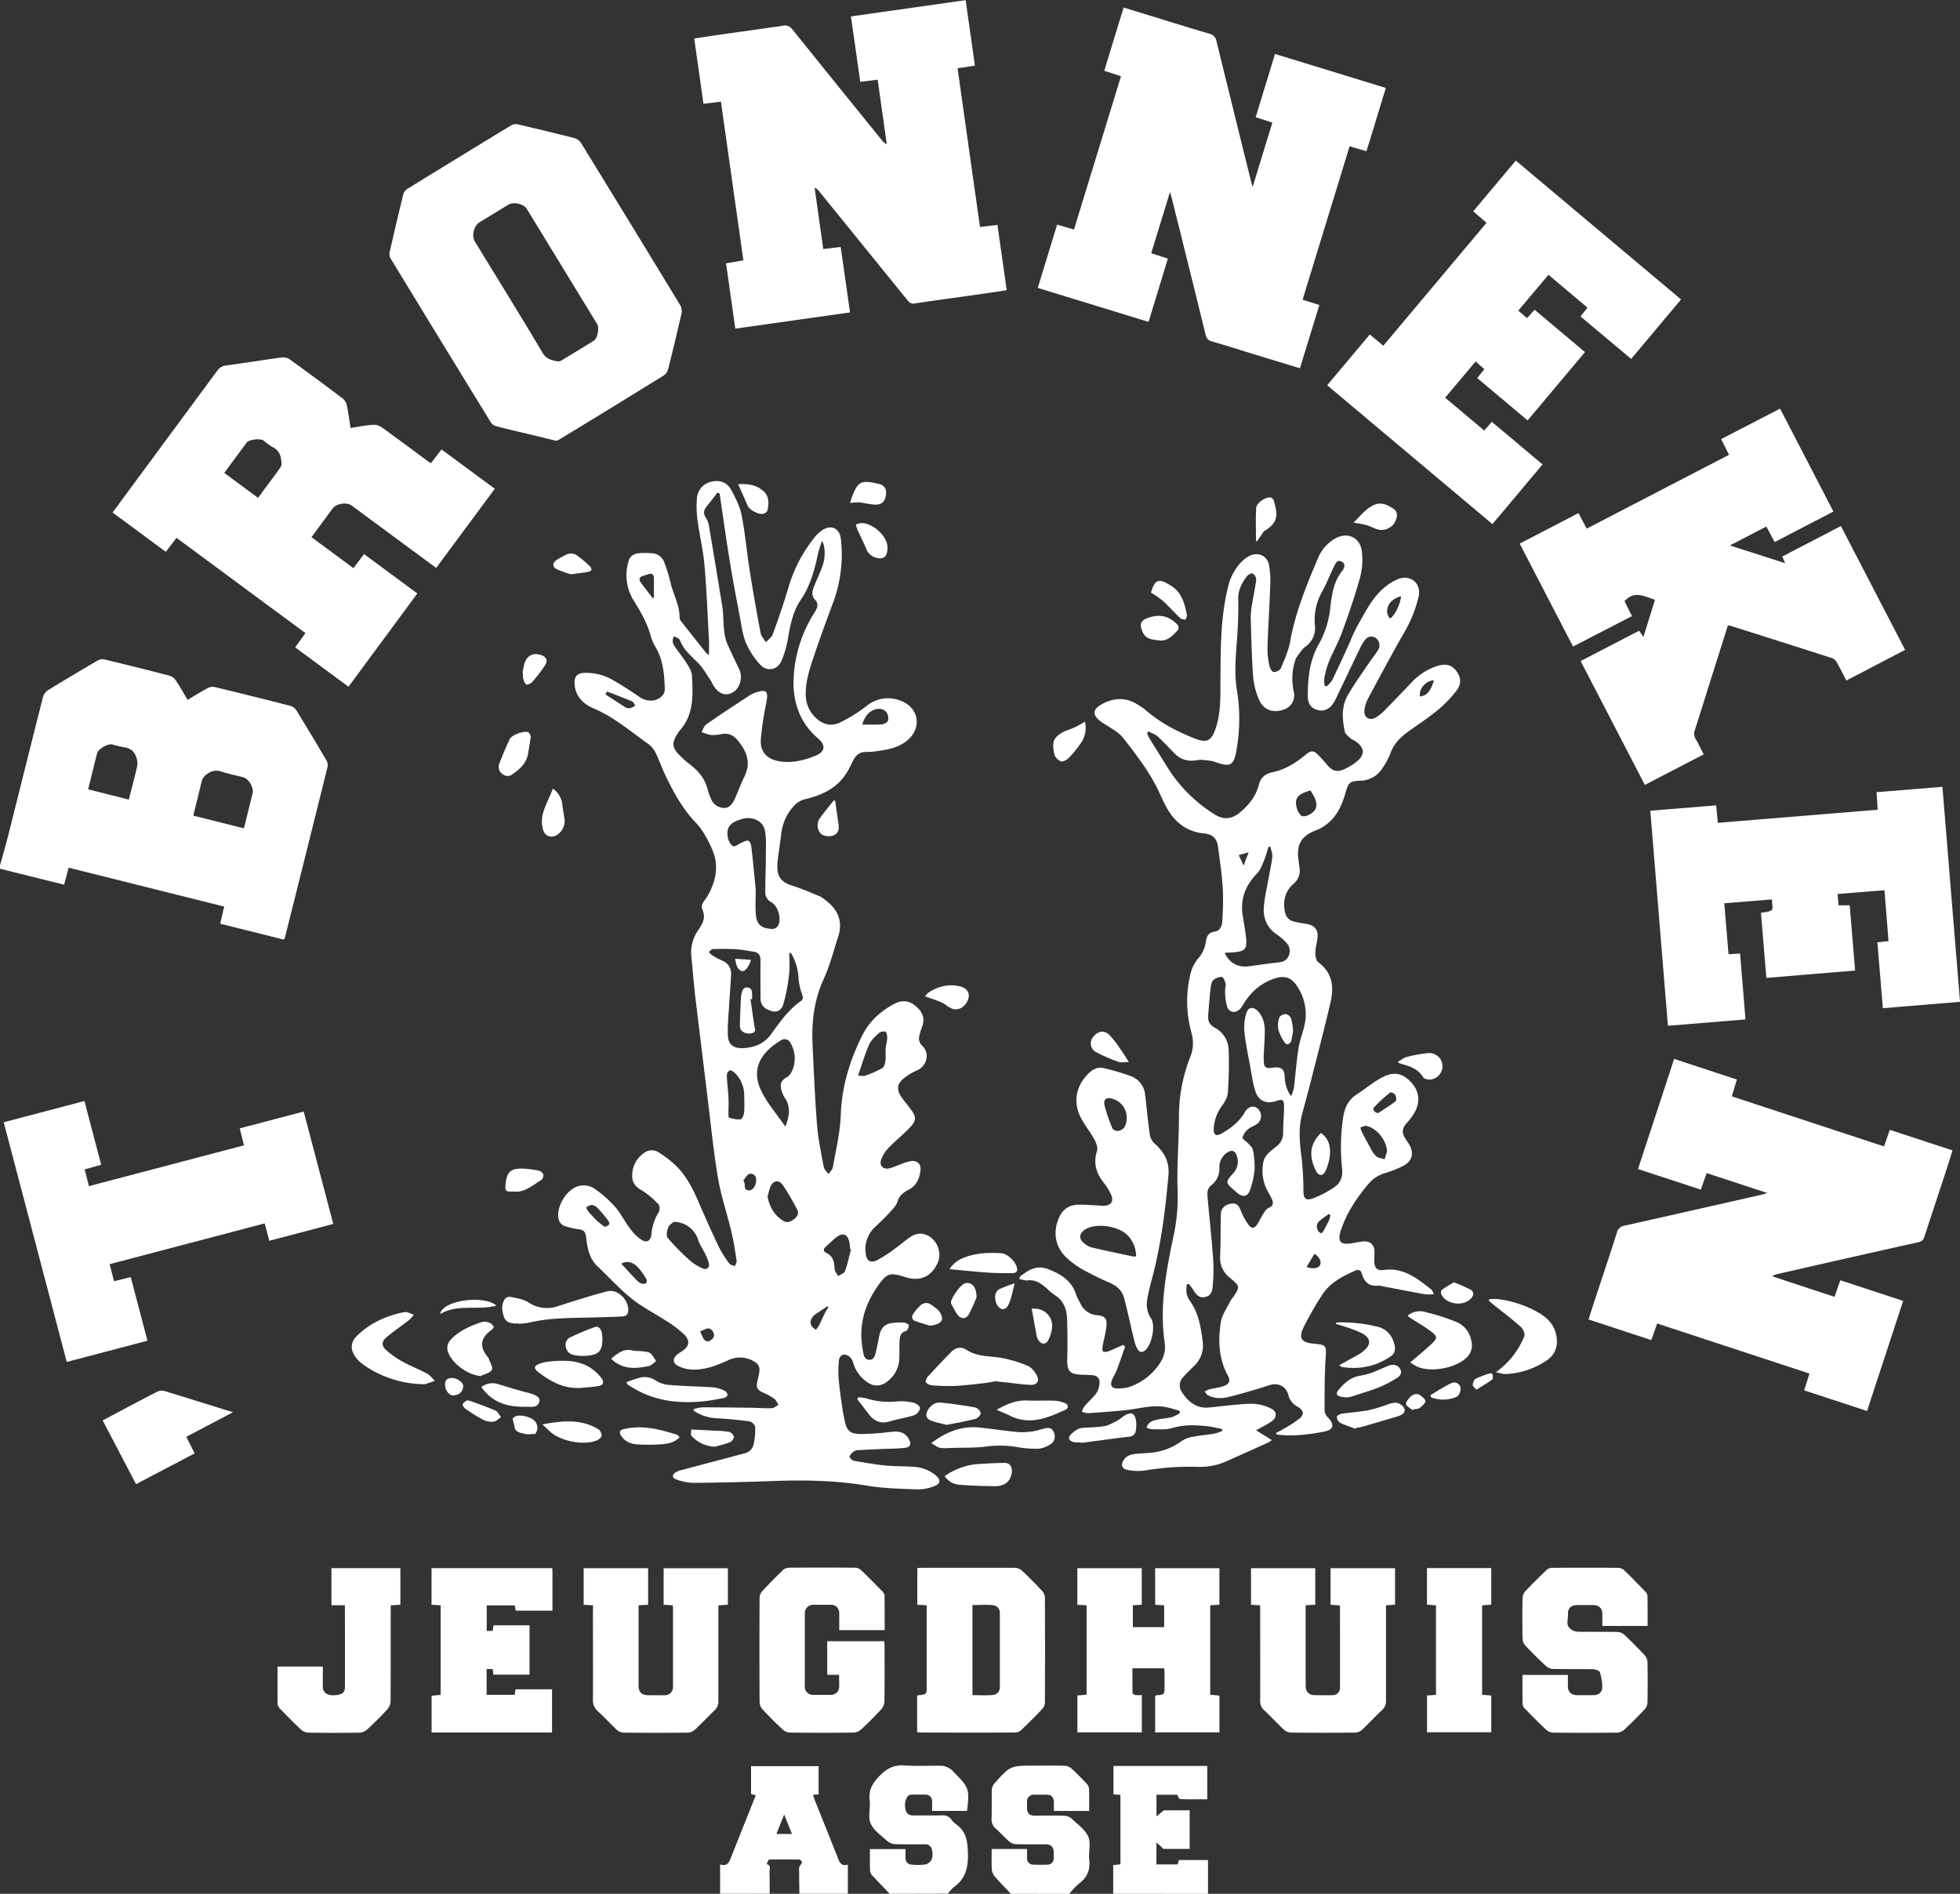 <svg id="Layer_1" data-name="Layer 1" xmlns="http://www.w3.org/2000/svg" viewBox="0 0 922.63 891.52">
  <rect x="0" y="0" width="922.63" height="891.52" fill="#333333" stroke="none"/>
  <defs>
    <style>
      .cls-1 {
        fill: #1890ff;
        fill: #fff;
      }
    </style>
  </defs>
  <g>
    <path class="cls-1" d="M-1331.47,610.06c1.38-5,2.84-10.06,4.12-15.12,5.39-21.41,10.7-42.84,16.14-64.23a5.63,5.63,0,0,1,2.28-3.11c7.79-4.8,15.65-9.47,23.55-14.08a4.58,4.58,0,0,1,3.09-.43q15.35,3.69,30.62,7.63a5.53,5.53,0,0,1,2.89,2.16c2,2.93,3.69,6,5.62,9.23,3.26-1.93,6.31-3.85,9.48-5.55a5.06,5.06,0,0,1,3.32-.49q17.85,4.32,35.64,8.89a5,5,0,0,1,2.71,2q7.2,11.68,14.14,23.53a4.62,4.62,0,0,1,.6,3.1q-10,40.3-20.12,80.57a4.66,4.66,0,0,1-.51.8l-29.92-7.46c.64-2.77,1.22-5.26,1.88-8.07l-73.21-18.31c-.72,2.71-1.38,5.18-2.14,8l-30.18-7.51Zm114.81-17.46c1.42-5.7,2.75-11,4.07-16.36.72-2.9-1.73-7-4.6-7.76-3.33-.85-6.72-1.52-10-2.58a6.92,6.92,0,0,0-6.7,1.07,6,6,0,0,0-2.72,3.78c-1.21,5.25-2.55,10.46-3.87,15.86Zm-54.17-13.55c1.41-5.56,2.84-10.79,4-16.08a8.09,8.09,0,0,0-.59-4.07c-.93-2.79-3-4.19-5.94-4.52a51.87,51.87,0,0,1-5.27-1.29c-2.06-.46-6.6,2.1-7.11,4.09-1.44,5.58-2.78,11.19-4.23,17.05Z" transform="translate(1331.47 -202.64)"/>
    <path class="cls-1" d="M-992.49,1094.16v-13.8c3.77,1.2,4.37-1.39,5.31-3.78,3.75-9.53,7.58-19,11.48-28.76l-2.22-.61v-13.13h31.8v13.26l-2.64.27c.32,1,.57,1.81.9,2.65,3.52,8.8,7.07,17.58,10.55,26.39.9,2.29,1.49,4.76,4.94,3.8v13.71h-22.8c-.06-4.05-.15-8.09-.15-12.13,0-.5.43-1,.69-1.48s.84-1,.73-1.2c-.22-.54-.79-1.3-1.23-1.31-4.74-.1-9.48-.12-14.21,0-.44,0-.82,1.41-1.23,2.16,2.21.52,1.29,2.31,1.34,3.58.11,3.44.05,6.89.06,10.34ZM-966,1066h7.34c-1.21-3-2.32-5.77-3.67-9.15Z" transform="translate(1331.47 -202.64)"/>
    <path class="cls-1" d="M-912.67,1094.16c-2.67-2.8-5.37-5.56-8-8.4a4.23,4.23,0,0,1-1.24-2.36c-.14-3.35-.06-6.72-.06-10.27h16.74c0,1.28,0,2.62,0,3.95,0,2.19,1.16,3.35,3.34,3.39a27.27,27.27,0,0,0,6.2-.11,4.82,4.82,0,0,0,2.89-2.59,8,8,0,0,0,.07-4.09,3.08,3.08,0,0,0-3.39-2.81c-4.67,0-9.33.12-14-.07a6.45,6.45,0,0,1-3.78-1.54c-2.8-2.55-6.36-4.94-7.73-8.19s0-7.34-.45-11c-.58-4.85,1.39-8.06,4.69-11.45,3.47-3.57,6.91-5.26,11.93-4.88,5.84.46,11.74,0,17.61.18a9.38,9.38,0,0,1,3.82,1.53,9.51,9.51,0,0,1,1.86,1.79c6.86,6.86,7.17,7.78,5.9,17.9h-16.41c0-1.45,0-2.8,0-4.16-.05-2.25-1.1-3.53-3.48-3.5-1.9,0-3.8,0-5.7,0a3.93,3.93,0,0,0-1.5.2c-1.68.76-2.56,4-1.82,7,.47,1.94,1.86,2.67,3.87,2.63,4.49-.09,9,.05,13.47-.07a4.57,4.57,0,0,1,4,1.74,11.85,11.85,0,0,0,2.33,2.41c5,3.43,5.51,8.22,5.67,13.89.2,6.66-1.2,11.88-6.7,15.82a18,18,0,0,0-2.72,3Z" transform="translate(1331.47 -202.64)"/>
    <path class="cls-1" d="M-855.65,1094.16c-2.52-2.68-5.11-5.3-7.5-8.08a6.05,6.05,0,0,1-1.44-3.34c-.19-3.16-.07-6.34-.07-9.66H-848c0,1.44,0,2.87,0,4.3a2.88,2.88,0,0,0,3.08,3.08c2.16.07,4.32.11,6.48,0a2.94,2.94,0,0,0,3-3.16c0-.86,0-1.72,0-2.59-.05-2.55-1.24-3.8-3.76-3.82-4.67,0-9.33.07-14-.06a5.36,5.36,0,0,1-3.14-1.24c-2.22-1.91-4.18-4.12-6.36-6.09a5.55,5.55,0,0,1-2-4.72c.14-4.49,0-9,.1-13.47a5.3,5.3,0,0,1,1.27-3.15c7.49-8.33,7.51-8.31,18.62-8.31,4.83,0,9.67-.08,14.51.06a5.35,5.35,0,0,1,3.13,1.31c2.43,2.2,4.72,4.56,7,7a4.14,4.14,0,0,1,1.23,2.38c.13,3.44.06,6.9.06,10.57h-16.6c0-1.41,0-2.85,0-4.29-.09-2.11-1.09-3.37-3.36-3.35-2,0-4,0-6,0a3,3,0,0,0-3.26,3.16c0,1.12,0,2.24,0,3.36,0,2.21,1.2,3.31,3.4,3.31,4.75,0,9.5-.09,14.25.07a5.46,5.46,0,0,1,3.33,1.38c2.81,2.67,6.36,5.13,7.83,8.47,1.34,3,.05,7.16.45,10.74.53,4.71-.81,8.3-4.61,11.19a41.59,41.59,0,0,0-4.83,5Z" transform="translate(1331.47 -202.64)"/>
    <path class="cls-1" d="M-807.45,1094.16v-13.48l3.41-.39v-32.67l-3.29-.27V1034h44.15v15.68c-4.29,0-8.56.06-12.83-.08-.42,0-.81-1.22-1.33-2.05h-9.74v10.16l3.47-2.84h12.14v18.17c-4.14,0-8.17,0-12.2,0-.39,0-.76-.69-1.16-1-.56-.51-1.15-1-2.27-2v10.29h10c.16-.57.35-1.26.56-2.06h13.71v15.93Z" transform="translate(1331.47 -202.64)"/>
    <path class="cls-1" d="M-1004.9,866a20.51,20.51,0,0,1,4-.84c7.42,0,14.84.1,22.26.2,3.45,0,6.9.33,10.34.21,1.12,0,2.21-1,3.32-1.57-.69-1-1.17-2.27-2.1-2.93a33.06,33.06,0,0,0-5.67-3.09c-2.23-1-2.88-2.51-2.27-4.78.33-1.25.56-2.52.83-3.79.66-3.14,0-4.62-2.83-6.13a12.66,12.66,0,0,0-11.7-.27c-5.52,2.51-11.19,4.72-17.39,4.36a15.93,15.93,0,0,1-6.36-1.8c-2.41-1.28-2.36-3.48-.26-5.25a19.68,19.68,0,0,1,2.14-1.46c3.58-2.26,4.18-5,1.18-8a49.54,49.54,0,0,0-8-6.11c-5.54-3.65-11.57-6.65-16.72-10.76-5.78-4.62-10.76-10.21-16.17-15.3-4-3.82-4.68-8.94-5.33-13.95-.32-2.43-1.31-3.18-3.53-3.42a32.64,32.64,0,0,1-6.28-1.44c-2.24-.71-3.17-2.49-3.27-4.78-.25-5.52,4.22-12.61,9.57-14.1a9.3,9.3,0,0,1,6.85.8,51.79,51.79,0,0,1,10.11,8.7c2.79,3.11,4.66,7,7.21,10.39a22,22,0,0,0,5.57,5.48c2.49,1.53,4.33.27,4.57-2.66a22.75,22.75,0,0,1,3.46-10.44c.56-.89.53-3-.13-3.66a37.63,37.63,0,0,0-8-6.69c-3-1.65-4.43-3.7-4.38-6.93a12.84,12.84,0,0,1,5.58-10.58,5.89,5.89,0,0,1,6.85-.3,48.42,48.42,0,0,1,8.5,6.63c5.21,5.22,8.22,11.85,11.1,18.54s5.75,13.11,8.86,19.56a50.5,50.5,0,0,0,4.83,7.63c.49.68,1.72.84,2.62,1.25.29-.86.94-1.78.82-2.58-.71-4.59-1.4-9.2-2.48-13.71-2-8.39-4.82-16.62-6.27-25.08-2.07-12.07-3.25-24.29-4.75-36.45q-3-24.66-6-49.35c-.71-6.08-1.14-12.2-1.78-18.29a18.49,18.49,0,0,1,3.22-12.77c2-2.89,3.64-5.73,2-9.53-1.12-2.55,1-4.25,2.26-6.34,4-6.81,5.61-14.29,2.42-21.81-2-4.61-4.45-9.35-7.87-12.92-6.24-6.51-10.36-14.17-14.21-22.08-1.7-3.48-2.9-7.2-4.62-10.66a11.86,11.86,0,0,0-3.56-4.34c-8.31-5.82-16-12.58-25.53-16.6-5.11-2.16-8.82-5.82-9.12-11.81-.17-3.42,1.36-4.91,4.76-5a25.06,25.06,0,0,1,13.6,3.57c4.26,2.44,8.37,5.15,12.43,7.91,3.27,2.22,7.66,2.18,10.42-.6a4.83,4.83,0,0,0,1.26-3.21c-.2-6.83-.69-13.61-4.29-19.72a20.92,20.92,0,0,1-2.22-4.95c-1.62-6.08-4.61-11.47-7.93-16.73a22.65,22.65,0,0,1-2.59-18.88c.68-2.51,2.56-3.44,4.77-3.71a38,38,0,0,1,5.94,0,6.53,6.53,0,0,1,6.21,4.67,70,70,0,0,1,2.74,8.88c1.24,5.61,4.38,10.72,4.33,16.68a3.42,3.42,0,0,0,.78,1.89q6,7.62,12.05,15.19c.14.17.42.22,1,.5,0-2.49.1-4.77,0-7-.64-11.72-1.07-23.46-2.1-35.15-.62-7.11-2.33-14.11-3.27-21.2a47.14,47.14,0,0,1-.28-10.28,8.51,8.51,0,0,1,6.83-7.84c4-1,7.41.37,9.32,3.86,2,3.74,4.07,7.74,4.88,11.86,1.68,8.62,2.43,17.41,3.8,26.1,1.56,9.87,3.3,19.72,5.16,29.54.28,1.5,1.64,2.79,2.5,4.18,1.1-1.25,2.7-2.32,3.23-3.78,2.58-7.12,5.07-14.28,7.22-21.53a68.57,68.57,0,0,1,12.7-24.37,17.22,17.22,0,0,1,2.61-2.51c4.37-3.5,8.95-1.86,9.51,3.73a64.71,64.71,0,0,1-3.37,29.05c-3,8.09-6,16.16-8.76,24.33-2.16,6.44-4.55,12.88-4.41,19.84a14.8,14.8,0,0,0,4,10.12c3.33,3.58,7.51,5.1,12,3a73.28,73.28,0,0,0,12.66-7.87,15.76,15.76,0,0,1,16.06-2.42c8.4,3.1,10.11,12.5,3.36,18.41-4.09,3.58-9.19,4.56-14.36,5.26a29.74,29.74,0,0,1-5.15.42c-3-.13-4.87,1.34-6.14,3.86-.74,1.46-1.5,2.92-2.26,4.37-4.24,8.06-11.46,11.79-19.91,13.87a10.89,10.89,0,0,0-5,2.44,23,23,0,0,0-6.75,13.66c-.52,4.11-1.13,8.2-1.65,12.31a27.82,27.82,0,0,0-.23,3.87c.09,4.73,2.31,7.07,6.81,8.47s8.82,3.34,13.19,5.11a12,12,0,0,1,2.36,1.58c6,4.34,8.66,10,6.29,17.32-2.17,6.72-3.9,13.66-6.82,20-4.62,10.07-5.78,20.51-5.24,31.32.61,12.41,1.09,24.83,2.08,37.21.53,6.68,1.93,13.3,3.15,19.91.23,1.24,1.47,2.3,2.24,3.44.73-1.11,1.9-2.15,2.11-3.35,1.4-8.14,3.4-16.3,3.68-24.5.47-13.37,4.24-25.63,10.09-37.39,3.28-6.61,8.54-11.41,15-14.86,3.69-2,7.17-1.65,10.32,1.08s4.43,5.86,2.77,9.92a24.45,24.45,0,0,0-1.16,4,4.55,4.55,0,0,0,1.34,4.68c3.67,3.46,2.31,9.38-2.35,11.54a26.88,26.88,0,0,0-6.75,4.13c-2.85,2.57-2.94,5.15-.78,8.33,1.39,2.07,3.08,3.94,4.56,6,2.49,3.41,2.61,5.19-.28,8.26-3.24,3.45-7,6.41-10.28,9.82a15.25,15.25,0,0,0-3.47,5.56c-1,2.89,1.06,4.77,4,4,2-.52,3.88-1.42,5.84-2.1a22.64,22.64,0,0,1,4.19-1.26c2.88-.41,4.8,1.32,4.5,4.2-.4,3.94-1.9,7.39-5.64,9.32-2.45,1.27-4.33,2.66-5.23,5.61-.64,2.08-2.54,3.85-4.1,5.56-2,2.23-4.28,4.27-6.45,6.37a14.17,14.17,0,0,0-4.37,12.46c.45,3.66,2.35,4.67,5.61,3a66.4,66.4,0,0,0,7.6-4.9c2.88-2,5.52-4.47,8.51-6.33a7.91,7.91,0,0,1,5.07-1.05c6.06,1.05,9.62,8.33,7,13.87-3,6.41-8.35,8.71-15.16,6.52-7.5-2.41-8.77-1.88-13.27,4.66-6.22,9-8.8,18.84-6.73,29.7.36,1.88.5,4.5,3,4.57,2.62.07,2.85-2.62,3.35-4.56.59-2.34.94-4.74,1.47-7.1.83-3.68,2.85-5.46,6.62-5.77a28.83,28.83,0,0,1,5.17-.07c.78.08,2.16,1,2.11,1.28-.15,1-.72,2.49-1.42,2.67-2.69.7-2.9,2.78-3,4.82-.18,2.66,0,5.35-.11,8a14,14,0,0,1-6.05,11.2,7.25,7.25,0,0,1-8.72.26,16.27,16.27,0,0,1-6.94-9.35,6.05,6.05,0,0,0-1.65-2.77c-2.4-2-4.88-1.07-5.1,2a50.77,50.77,0,0,0,0,9.55c.67,6.08,1.44,12.17,2.66,18.15,1.12,5.44,2.73,6.63,8.24,6.6a127.4,127.4,0,0,0,13.65-1c4.24-.48,6.78.41,8.42,3.47,1.24,2.31.74,3.74-1.89,4.06-3.58.43-7.22.38-10.83.54s-7.4.32-11.1.54a4,4,0,0,0-2.19.67c-.81.64-1.78,1.54-1.88,2.43-.07.57,1.21,1.75,2,1.9,4.91.87,9.84,1.72,14.8,2.21,4.46.44,9,.3,13.44.64A17.91,17.91,0,0,1-891,897.17c2.52,2.07,2.33,4.06-.76,5.13a21.25,21.25,0,0,1-7.55,1.51c-8-.32-16.09-.45-24-1.77-15-2.53-30-2.73-45.16-2.15-12.25.46-24.5.71-36.76.83a24.57,24.57,0,0,1-7.78-1.58c-2.22-.74-2.23-2.27-.22-3.47a10.46,10.46,0,0,1,2.63-1c10-2.66,20-5.26,30-7.95a5.64,5.64,0,0,0,4-4.68,31.55,31.55,0,0,0,.62-7.68,3.76,3.76,0,0,0-2.55-2.54c-4.94-.7-9.92-1.21-14.9-1.47a21.68,21.68,0,0,1-11.5-3.58Zm12.17-431-1-.47c-1.66,2.13-3.28,4.28-5,6.38-1.46,1.79-1.88,3.48-.4,5.57a9.71,9.71,0,0,1,1.41,3.85q3.17,18.75,6.21,37.51c1,6.1,0,12.5,2.61,18.36,1.71,3.85,3.55,7.65,5.37,11.46,1.89,4,.38,9.18-3.25,11.07s-7,.18-9.4-4.32a11.34,11.34,0,0,0-.57-1.16c-1.94-2.8-3.58-5.89-5.92-8.32-3.17-3.28-6.81-6.09-8.56-10.5a2.84,2.84,0,0,0-.92-1.23,15.69,15.69,0,0,0-2.16-1,7.06,7.06,0,0,0-.51,2.35,6.16,6.16,0,0,0,1.06,2.6c1.76,2.55,3.77,4.95,5.42,7.57,1.12,1.79,2.46,3.82,2.57,5.8.48,9.14,1.09,18.41-5.71,26a14.7,14.7,0,0,0-1.71,2.59c-1.85,3.22-1.72,5.5.83,8.24a48.74,48.74,0,0,0,5.94,5.37c4.11,3.17,7.07,7,8.23,12.17a21.72,21.72,0,0,0,1.35,3.63,6.73,6.73,0,0,0,6.12,4.48c2.62.1,4-1.95,5-4,1.66-3.5,2.88-7.21,4.62-10.66,3.32-6.57,1.15-12-3.08-17.14-2-2.38-4.33-3.57-7.49-3a20,20,0,0,1-5.15.45,21.21,21.21,0,0,1-4.44-1.42c.77-1.24,1.25-2.89,2.35-3.65,6.73-4.67,13.57-9.18,20.44-13.64a14.59,14.59,0,0,1,4.54-1.81c2.79-.67,3.79.16,3.52,3-.2,2.22-.81,4.4-1.15,6.62A127.77,127.77,0,0,0-973.35,551c-.25,5.48,2.78,8.87,8.23,9.93,6,1.16,11.7-.22,17.2-2.38,5-2,5.37-5,1.33-8.45-8.87-7.69-11.93-17.85-11.26-29A62.63,62.63,0,0,1-948,490.92c1.15-1.8,2.07-3.94.37-5.75-2-2.12-1.56-4.2-.66-6.43,1.27-3.12,2.7-6.17,3.88-9.31,1.53-4.08,1.53-9.47-.13-12.19-.69,2.23-1.39,4-1.8,5.9-1.7,7.68-3.61,15.17-8.18,21.88-3.52,5.17-4.87,11.32-5.92,17.52a45.69,45.69,0,0,1-3.24,11.35c-1.95,4.29-6.92,5.08-10,1.59a36.94,36.94,0,0,1-6.69-10.3c-1.63-4-2.11-8.48-2.94-12.79-1.54-8.05-3.1-16.09-4.4-24.18C-989.55,457.16-991.09,446.08-992.73,435Zm33.55,216.2-.75.16c0,3.25.33,6.55-.07,9.75a83.37,83.37,0,0,1-2.7,14.15c-1.16,3.82-4,4.4-7.41,2.62a5.43,5.43,0,0,1-3.36-5.28c0-5.86-.1-11.73,0-17.59.05-2.6-.86-4.08-3.52-4.41s-5.12-.92-7.69-1.07c-3.69-.22-7.4-.21-11.1-.13-.67,0-1.31.87-2,1.33a7.41,7.41,0,0,0,1.47,1.58,37.89,37.89,0,0,0,4.79,2.55,6.52,6.52,0,0,1,4.18,6.78c-.18,4.3-.58,8.59-.82,12.88-.29,5.31-.94,10.65-.65,15.93.22,4,2.89,5.84,7,5.62,5.34-.28,10-1.92,13.36-6.62,4.07-5.65,8.09-11.43,13.95-15.52,1.46-1,.88-2.29.43-3.7a28.53,28.53,0,0,1-1.48-6.68A25.78,25.78,0,0,0-959.18,651.21Zm-16.54-29.72c0,4.29-.28,8.11.07,11.88.42,4.54,2.61,6.27,7.14,6.56a3.27,3.27,0,0,0,3.7-2.52c1-3-.66-8.4-3.42-9.94a5.19,5.19,0,0,1-3-4.76c0-5.59.25-11.19.26-16.78,0-4.12.33-8.34-.45-12.32-.9-4.54-5.78-6.73-10.45-5.49-5.95,1.57-8,4.13-6.91,9.08.32,1.45,1.29,3.26,2.47,3.81.84.4,2.52-1.08,3.86-1.63,1-.43,2.27-1.19,3.18-.94.7.19,1.35,1.69,1.46,2.67C-977,608.05-976.36,615-975.72,621.49ZM-961.78,733c2-5.14,2.59-9.36-.28-13.56a13.51,13.51,0,0,1-1.61-3.78c-.71-2.42-.13-4.37,2.24-5.7a6.07,6.07,0,0,0,2.37-2.29,14.28,14.28,0,0,0-.22-13.88,3.09,3.09,0,0,0-4.64-1.37c-9.43,5.67-14.15,13.53-9.22,23.73C-970.34,722-965.91,727-961.78,733Zm-52.47,44.82c-.53.48-2.09,1.29-2.6,2.53-.62,1.5-1.12,4-.33,5a104.11,104.11,0,0,0,10.23,10.46,22.31,22.31,0,0,0,6.24,3.93c2.1.9,3.43-.42,2.86-2.65a27.19,27.19,0,0,0-2.09-5c-.93-1.93-2.3-3.71-2.89-5.72A12,12,0,0,0-1014.25,777.86Zm86.65-68.77c1.65,0,2.67.25,3.48-.05a51.74,51.74,0,0,0,8-3.53c.87-.51,1.29-2.25,1.44-3.48.24-1.94,0-3.94.13-5.9.11-1.54.67-3,.71-4.58,0-1.1-.14-2.76-.82-3.16s-2.45,0-3.18.69c-1.72,1.61-3.63,3.35-4.54,5.44C-924.38,699.07-925.78,703.87-927.6,709.09Zm-42.55,57c1,4.9,3.22,8.82,7.46,11.36,1.91,1.13,3.63.28,5.2-1s2.14-2.69,1.27-4.32a115.39,115.39,0,0,0-6.71-11.5c-2-2.78-4.61-2.28-5.93.83A34.77,34.77,0,0,0-970.15,766.08Zm-11-48.2a14.53,14.53,0,0,0-4.69-10.35c-.57-.54-1.75-1.18-2.2-.94a2.94,2.94,0,0,0-1.31,2.24c.14,3.51.61,7,.79,10.51.13,2.36,0,4.73,0,7.1,0,.81-.06,2.23.22,2.32a14.14,14.14,0,0,0,5.42.88c.73-.09,1.63-2.08,1.73-3.26C-980.95,723.57-981.13,720.72-981.13,717.88Zm50.27,72.9-.41-.15a30.38,30.38,0,0,0-.38-3.32c-.84-3.64-3-4.49-6-2.24-1.78,1.33-3.32,3-5,4.42-1.42,1.17-1.23,2.35.19,3,3.28,1.58,3.71,4.34,3.88,7.51.06,1.16,1.09,2.27,1.67,3.4,1.12-.75,2.85-1.28,3.22-2.3C-932.51,797.77-931.78,794.24-930.86,790.78Zm5.25-247c3.18,0,6.2.15,9.18-.09,1.09-.08,2.76-.93,3-1.75a5,5,0,0,0-.79-4c-1.42-1.73-3.6-1.9-5.71-1.15C-923.19,538-924.57,540.64-925.61,543.75ZM-1039,797.54c2.53,2.73,4.9,5.36,7.35,7.9a5.77,5.77,0,0,0,2.33,1.51,2.53,2.53,0,0,0,2.08-.35,1.93,1.93,0,0,0,0-1.86,30.47,30.47,0,0,0-4.35-5.94C-1033.73,796.8-1036.48,796.07-1039,797.54Zm-7.85-17.35c2.2-.61,2.78-1.37,1.75-2.81a61.22,61.22,0,0,0-5.48-6.45,3.87,3.87,0,0,0-2.58-1c-.81,0-1.6.7-2.4,1.09a8.56,8.56,0,0,0,1,1.88,52.24,52.24,0,0,0,3.84,4.17C-1049.57,778.19-1048.18,779.15-1046.87,780.19Zm22.74-295.85.46-.5c0-3,0-6,0-8.94,0-2-1.09-2.54-2.9-1.88a19.38,19.38,0,0,1-2,.65c-1.92.49-2.37,1.67-1.28,3.21C-1028,479.43-1026,481.86-1024.13,484.34Zm-21.64,43.82-.74,1.37c3.2,2.08,6.38,4.2,9.64,6.2a3.35,3.35,0,0,0,2.26.23,8.45,8.45,0,0,0,2.14-1.16c-.46-.66-.78-1.66-1.41-1.93C-1037.81,531.21-1041.8,529.71-1045.77,528.16ZM-941.54,818l-.4-.42-5.72,3.78a4,4,0,0,0-.6.48c-1.32,1.39-2.19,3-1.26,4.86.39.8,1.38,1.32,2.1,2a16.88,16.88,0,0,0,1.54-2.15c1-2,1.85-4,2.82-5.92C-942.62,819.68-942,818.85-941.54,818Zm-40.05-59.62c1.5,1.76-.39,4.49,2.63,4.66,1.89.1,3.5-2.29,3.44-5,0-2.06-1.54-3.17-3.21-2.74C-979.87,755.61-980.64,757.3-981.59,758.37Zm-20.33,71c.49,1.08.93,2.19,1.51,3.23.76,1.36,1.87,2,3.38,1.06s2.18-2.31,1.28-3.94c-.76-1.35-2-2.18-3.65-1.4C-1000.13,828.69-1000.87,829-1001.92,829.4Z" transform="translate(1331.47 -202.64)"/>
    <path class="cls-1" d="M-706.92,525.7a13.79,13.79,0,0,0,2.5-2.77c2.56-5.25,5-10.56,7.42-15.86,1.55-3.36,2.81-6.88,4.65-10.07,3.6-6.27,6.75-12.93,12.46-17.68a24.26,24.26,0,0,1,6.53-4.06c6-2.3,11.06,2.07,9.68,8.27a63.07,63.07,0,0,1-7.1,17.41c-5.71,10-11.18,20.21-16.62,30.39a15,15,0,0,0-1.81,5.84c-.25,3.33,2.46,4.93,5.33,3.27a20.45,20.45,0,0,0,4.21-3.4c4.3-4.36,8.54-8.79,12.76-13.24a28.17,28.17,0,0,1,12.12-7.66c4-1.23,6.63-.46,8.83,2.36s2.61,6,.08,9.3a58.2,58.2,0,0,1-8.75,9.07c-4.32,3.57-9,6.66-13.6,9.92-3.93,2.81-7.23,6-8.86,10.81a32,32,0,0,1-3.58,6.57,12.43,12.43,0,0,1-10.56,6c-4.8.21-5.46.8-6.81,5.51s-3.19,9.41-6.71,13a20.23,20.23,0,0,1-7.14,4.82c-6.6,2.41-9.32,6.34-8.41,13.43.17,1.37.37,2.73.53,4.1a8,8,0,0,1-2.88,7.73c-3.91,3.46-5.07,8.3-3.9,13.49a5.47,5.47,0,0,0,4.15,4.23c2,.52,4.06.78,6.1,1.14,3.83.68,5.51,2.87,5,6.76-.28,2.31-1,4.59-1,6.9,0,1.47.37,3.59,1.37,4.33,6.75,5,7.48,11.74,5.76,19-2.9,12.32-6.09,24.58-9.21,36.86-1.35,5.34-2.83,10.66-4.23,16-1.77,6.76-1,13.5-.16,20.31a139.35,139.35,0,0,1,.86,15.16c0,4.09,1,5.19,4.92,3.68a51.08,51.08,0,0,0,9.52-5c3-2,4.14-4.94,3.79-8.74a93.09,93.09,0,0,1,.57-24.78c.73-4.17,2.39-7.68,6.06-10.09,4-2.6,7.64-5.68,11.78-7.94,5.89-3.23,10-2.35,14.17,2.21,3.85,4.22,4.34,9.35,1.24,14.55a31.89,31.89,0,0,1-3.44,4.52c-2.18,2.53-2.4,4.37-.66,7.26.53.89,1.16,1.72,1.71,2.6,2.46,4,1.7,7.91-2.39,10.14a52.81,52.81,0,0,1-9.1,3.63,15.86,15.86,0,0,0-7.44,4.89c-5.71,6.69-10.51,13.88-13.21,22.34-1.53,4.77-.09,6.52,4.87,5.76,1.79-.27,3.57-.66,5.36-.87,3.58-.42,5.63,1.35,5.72,4.93,0,1.55-.17,3.11-.1,4.66.14,3.06,1.46,4.25,4.51,3.82,9.21-1.3,15.69,4,22.24,9.11.49.37.68,1.12,1.36,2.3a27.65,27.65,0,0,1-4.42,0c-7-1.27-14.07-2.65-21.1-4a1.57,1.57,0,0,0-.51-.09c-4.51.64-6.83-1.66-8-5.75-.43-1.5-1.59-1.92-3.08-1.26-6.12,2.74-12.08,5.75-15.75,11.7a152.81,152.81,0,0,0-8.56,15c-2.42,5.17-1,7.11,4.65,7.65,6.27.6,6.11.82,5.72,7.15-.52,8.16-.46,16.35-.46,24.53a5.54,5.54,0,0,0,1.71,3.28c2.89,3,2.63,5.41-1.45,6.36a95.7,95.7,0,0,1-14.56,1.88,61.82,61.82,0,0,1-8.36-.4c0-.26-.09-.52-.13-.78,1.62-.88,3.28-1.7,4.85-2.67a49.84,49.84,0,0,0,6.22-4.15c2.11-1.79,1.88-3.46-.33-5.1a15.15,15.15,0,0,1-2.57-1.72,8.77,8.77,0,0,1-2.26-3.55c-1-4.65-4.74-6.69-9.32-5.21-6.06,2-12.17,3.75-18.33,5.34-3.44.89-7,1.14-10.36-.63-.65-.35-1.06-1.16-1.58-1.76a10,10,0,0,1,2-1c2.34-.58,4.78-.82,7-1.61,2.72-.93,3.25-2.56,1.9-5-4.3-7.91-4.62-16.44-3.29-25,.54-3.49,2.92-6.7,4.5-10a14.76,14.76,0,0,1,1.19-1.69c3.37-4.89,3.4-5.32-1.14-9-3.39-2.77-5.1-6-4.87-10.51.33-6.63.14-13.29.34-19.93.09-2.69,2.28-4.45,5.15-4.77,2.68-.29,3.47,1.46,4.33,3.52a30,30,0,0,0,3.44,6.32c1.63,2.21,2.92,2,4.35-.28,1-1.54,1.69-3.22,2.69-4.73.7-1.05,1.49-2.34,2.56-2.8,2.38-1,2.26-2.54,1.4-4.38-.63-1.33-1.38-2.59-2.07-3.88a19.83,19.83,0,0,1-1.65-14.07,7.91,7.91,0,0,1,2.18-3.38c1.25-1.29,2.77-2.32,4.15-3.5a7.78,7.78,0,0,0,2.79-6.38c0-4,.39-7.93.43-11.9,0-3.44-.65-3.86-3.82-2.77-4.25,1.47-8.12,0-9.59-4.41-1.33-4-1.83-8.21-2.59-12.34-1-5.32-2.12-10.63-2.68-16a23.18,23.18,0,0,1,.91-8.59c.88-3,3.3-3.32,5.52-.94,2.44,2.61,3.19,5.92,3.18,9.34,0,3.88-.35,7.76-.51,11.64a31.32,31.32,0,0,0,.1,3.35c.13,1.84,1.17,2.58,3,2.35.6-.07,1.2-.15,1.8-.21,3.44-.31,4.83.84,5,4.26a16,16,0,0,0,3,9.25,23.29,23.29,0,0,0,1.34-4c.76-6.24,1.17-12.54,2.17-18.74.66-4.15,2.43-8.12,3.11-12.26a23.64,23.64,0,0,0-3.8-16.79c-2.6-4.08-5.88-5.17-10.48-3.67-6.45,2.09-11.19,6.31-14.72,12a11.41,11.41,0,0,1-1.79,2.51c-2.14,2-4.91,1.6-5.91-1.11a26.52,26.52,0,0,1-1-7.06c-.1-1.27.47-2.63.23-3.85s-1.1-3.15-1.71-3.16a5.82,5.82,0,0,0-4.17,1.58c-.94,1.13-1.1,3-1.28,4.63-.42,3.77-.64,7.56-1,11.34-.25,2.77.24,4.81,3.13,6.35a12.12,12.12,0,0,1,6.47,10.35,180.53,180.53,0,0,1-.4,20.41c-.15,2.13-1.53,4.34-2.84,6.17a19.49,19.49,0,0,0-3.77,10.56c-.15,3,1.18,3.78,3.81,2.25,4.29-2.48,8.19-5.46,10.76-9.86,1.07-1.84,2.66-3.2,4.85-2.61a4.36,4.36,0,0,1,2.49,2.52,4.6,4.6,0,0,1-1.62,5.56c-1.33.94-3,1.41-4.21,2.48a7.84,7.84,0,0,0-2.52,3.88c-.13.69,1.73,1.71,2.58,2.66s2.1,2,2.29,3.09a37.74,37.74,0,0,1,.77,9.51,35.69,35.69,0,0,1-2.34,9.92c-1,2.66-3.18,2.84-5.49,1.1-.62-.46-1.19-1-1.77-1.51-4.14-3.67-4.11-3.89-.4-8a8,8,0,0,0,1.55-8.47c-.72-2.06-2.24-2.6-4.09-1.44a8,8,0,0,0-4,7.12,9.92,9.92,0,0,1-3.92,8.57c-2,1.61-1.8,3.79-1.61,5.93.88,9.88,2,19.74,2.66,29.63a85.39,85.39,0,0,1-.33,12.38c-.16,2.08-1,4-3.5,4.57s-4-.84-5.24-2.81c-.71-1.16-1.57-2.22-2.36-3.32l-1,.11a17.21,17.21,0,0,0-.17,4.16,10.86,10.86,0,0,0,1.8,4c3.92,5.58,4.91,12.07,5.8,18.56a13.36,13.36,0,0,1-4.3,12c-1.68,1.61-3.35,3.24-4.88,5a5.53,5.53,0,0,0-.53,7.17c3,4.56,6.9,7.71,12.83,7.13,6.7-.66,13.39-1.61,20.1-1.78a21.41,21.41,0,0,1,9.07,2.33c2.8,1.3,2.73,4.21.13,6-2.11,1.44-4.43,2.57-7.25,4.18l7.36,4.61a12.68,12.68,0,0,1-1.38,1c-6.52,3-13,5.87-19.58,8.81a30.18,30.18,0,0,1-13.3,2.81,128.66,128.66,0,0,0-25.77,1.75,24.74,24.74,0,0,1-7.71-.3c-2.78-.39-3.51-2.37-1.94-4.72s3.87-2.71,6.33-2.92c2.83-.24,5.71-.26,8.5-.75a28.46,28.46,0,0,0,12.5-5.28,13.42,13.42,0,0,1,5.45-2c3.21-.63,6.49-.87,9.72-1.41a26.34,26.34,0,0,0,3.78-1.21l0-1c-2.38-.45-4.74-1.07-7.14-1.32-5.49-.57-10.91-.79-16.39.9-2.94.91-6.31.49-9.49.55a9.21,9.21,0,0,1-2.51-.77c.9-3,3.28-3.38,5.49-3.85s4.29-.54,6.36-1.08a20.11,20.11,0,0,0,3.76-1.84v-1.13c-2-.55-3.93-1.21-5.93-1.65-6.45-1.43-12.68.57-19,1.26-6.08.66-12.2,1.07-18.31,1.48a9.64,9.64,0,0,1-2.88-.71,12.91,12.91,0,0,1,1.47-2.81c1.74-2,3.86-3.77,5.41-5.92a9.63,9.63,0,0,0,1.48-4.74c.17-2.19-1.13-3.55-3.42-3.71-1.55-.11-3.1-.16-4.65-.2-6.07-.16-7.32-1.7-7.13-7.73s.1-12.07-.05-18.1c-.13-4.75-1.43-9-5.87-11.69a29.5,29.5,0,0,1-3.76-3.17c-2.59-2.21-5.21-4.21-9-3.72-1.19.15-2.47-.38-3.84-.62.16-.63.14-1.07.34-1.23,3.89-3.06,7.83-5.54,13.21-3.45,5.94,2.31,11,5.35,13.11,11.85a31.56,31.56,0,0,0,2,4.17,9.3,9.3,0,0,0,8,5.66c3.68.35,4.67,1.58,4.28,5.33-.33,3.15-1.23,6.25-1.78,9.38-.14.79-.16,2.17.22,2.36a3.67,3.67,0,0,0,2.6-.1c2.33-.9,4.6-2,6.9-3l.9.84c-1.3,3.66-2.55,7.35-3.94,11-.64,1.68-1.67,3.22-2.32,4.9-.87,2.23-.09,3.68,2.28,3.76a17.74,17.74,0,0,0,6.33-.82,27.82,27.82,0,0,0,14-11.08,13.17,13.17,0,0,0,2.3-9.38c-2.66-17.64.83-34.72,4.41-51.81a86.49,86.49,0,0,0,1.62-20.78c-.36-11.19.61-22.42.64-33.63a76.71,76.71,0,0,1,5.33-28.55,17.3,17.3,0,0,0,.58-11.34,55,55,0,0,1-.45-27.92,17.83,17.83,0,0,1,3.5-7,14.85,14.85,0,0,0,3.68-7.8c.34-2.58,1.1-4.52,4.24-4.95,2.31-.31,3.38-2.49,3.49-4.63a135.77,135.77,0,0,0,.27-15.75c-.42-6.61-1.39-13.19-2.28-19.76-.49-3.69-2.62-5.72-6.52-6.07-8.18-.74-13.88-5.31-17.73-12.31-1.86-3.39-3.23-7-5.09-10.46a100.22,100.22,0,0,0-6.05-9.84c-3.11-4.45-6.37-8.82-9.79-13a22.42,22.42,0,0,0-4.78-3.74c-2-1.37-4.19-2.43-6-4-2.93-2.43-2.84-4.93.36-6.91,5-3.12,10.47-4.1,16-1.42a32.13,32.13,0,0,1,6.41,4.34c6.63,5.56,14.2,9.46,22.17,12.61,5.85,2.32,8,1.17,10-4.91,2.49-7.42,2.14-15.09,2.2-22.79.11-14.48,0-29,3.49-43.23a25.11,25.11,0,0,1,6.07-11.84,16.15,16.15,0,0,1,3.6-2.9c4.25-2.36,8.72-.66,9.71,4.06a44.56,44.56,0,0,1,.53,10.53c-.33,9.65-1,19.3-1.27,29a36.19,36.19,0,0,0,1,8.19c.21,1,1.28,2.64,1.94,2.64,1.15,0,2.95-.8,3.34-1.74,1.72-4.1,3.62-8.27,4.4-12.6,2.47-13.81,7.74-26.63,13.16-39.41a19.07,19.07,0,0,1,7.67-8.89c5.72-3.54,12-1,12.89,5.63a32.65,32.65,0,0,1-.81,12.49c-2.4,8.71-5.38,17.28-8.47,25.78-1.77,4.85-4.36,9.38-6.32,14.16a42.77,42.77,0,0,0-2.08,7.71,12.45,12.45,0,0,0,.26,3.41Zm-84,21.27-.6.79a17.85,17.85,0,0,0,1,2.27q4.55,7.37,9.15,14.71a69.4,69.4,0,0,0,20.94,20.85c4.76,3.17,8.72,2.93,13-.77,3.94-3.37,7.2-7.52,8.46-12.47,1-4,3.34-5.49,6.64-6.2,6.22-1.32,11.26-4.71,16-8.64,1.64-1.36,3.16-1.54,4.6-.19a61.28,61.28,0,0,1,5.06,5.5c2.1,2.5,4.31,3.42,7.31,2.21a25.8,25.8,0,0,0,6.2-3.6c4.47-3.52,4.21-6.86-.58-10.07a13.93,13.93,0,0,1-2-1.13c-1-1-2.45-1.93-2.69-3.11-1.19-5.82-1.71-11.79,1.39-17.16,3-5.2,6.53-10.1,9.88-15.09,1.48-2.22,3.27-4.25,4.57-6.56a4.13,4.13,0,0,0-1.5-5.45c-2.16-1.18-3.82-.38-5.13,1.44a19.72,19.72,0,0,0-1.76,2.87c-3.58,7.45-7.12,14.93-10.69,22.38a32.68,32.68,0,0,1-2,3.89c-2,3.14-4.61,4.24-7.66,3.44-2.74-.72-4.51-2.77-4.52-6.49,0-8.5.82-16.91,5.17-24.48a44.61,44.61,0,0,0,5.43-17.4c.7-6,1.56-12,5.51-17,1-1.29,2-3.36-.18-4.48s-2.92.94-3.61,2.34c-1.87,3.77-3.36,7.76-5.4,11.44a27,27,0,0,0-3.6,15.9,10.78,10.78,0,0,1-4.39,10.35,9,9,0,0,0-1.86,1.79c-1.08,1.52-2.47,3-3,4.71a28.28,28.28,0,0,0-.7,14.58,7,7,0,0,1-4.52,8.47c-5,1.93-9.79.31-11.84-4.65a35,35,0,0,1-2.73-10.69c-.68-9.28-.89-18.6-1.15-27.9a36,36,0,0,1,.69-6.6c.6-3.8,1.47-7.57,1.91-11.39a3.59,3.59,0,0,0-1.71-2.77c-.55-.28-2.12.55-2.68,1.3-2.41,3.2-4.21,6.63-4.09,10.89.12,4.47,0,9-.23,13.45-.47,9.72-2,19.47-.39,29.18a84,84,0,0,1-.2,28.3c-1.23,7.11-2.74,8.15-9.67,5.79a8,8,0,0,0-1.7-.6c-2.36-.23-4.81-.83-7.07-.43-4.2.74-7.69-.1-10.67-3.1-2.67-2.7-5.23-5.52-8-8.06C-787.71,548.28-789.4,547.75-790.87,547ZM-755,651.2c2.22,4.71,6.14,6.91,11,6.36,4.7-.54,9.38-1.33,14.09-1.82,2.24-.23,4.08-.84,5-3a5.52,5.52,0,0,0-1-6.26,25.28,25.28,0,0,0-4.27-3.74c-4.74-3.11-6.7-7.57-6.39-13a78.37,78.37,0,0,1,1.42-9.11c.85-4.81,1.92-9.59,2.58-14.42.21-1.59-.57-3.32-.9-5l-.87.07c-.7,2.19-1.26,4.45-2.15,6.56s-1.73,4.45-3.26,6c-5.38,5.58-8,11.93-6.75,19.71.62,3.91,1.36,7.82,1.68,11.76s-1,5.11-4.82,5.54C-751.32,651-753,651.07-755,651.2Zm76.47,93.47c-.34-5.25-4.7-10.86-9.78-12-.83-.19-1.85.49-2.79.76a16.82,16.82,0,0,0,.77,2.27c1.31,2.5,2.64,5,4,7.43a13.32,13.32,0,0,0,2.64,3.83c1,.84,2.64,1,4,1.41C-679.28,747.15-678.91,745.91-678.54,744.67Zm-36-169.91c-6.18,1.7-7.77,3.64-6.46,8.39.4,1.46,1.68,3.63,2.75,3.75,1.57.19,3.64-.83,4.92-2,2-1.8,1.78-4.33.71-6.68C-713.16,577.08-713.86,576-714.55,574.76Zm31.48,151.83a1.39,1.39,0,0,0,.53-.07c2.69-1.78,5.44-3.46,8-5.45.48-.37.33-2.14-.12-2.93s-2.07-1.45-2.38-1.2a62.51,62.51,0,0,0-7.49,6.86C-685.6,725-684.55,726.18-683.07,726.59Zm5.91-232.78c2.12-1.2,5-6.9,5.17-10.54-2.73.9-5,2.12-6.07,4.79A5.3,5.3,0,0,0-677.16,493.81Zm-39.26,305.25c3,1.16,5.64.66,6.35-.95s-.35-3.84-2.67-5.25Zm11.16-24.43-.69-.5c-1.49,1.1-3.07,2.1-4.46,3.33A3.45,3.45,0,0,0-711,782a2.48,2.48,0,0,0,1.43,1.18c.28.07.88-.67,1.15-1.15.94-1.7,1.86-3.43,2.68-5.2A10,10,0,0,0-705.26,774.63ZM-656.45,523c-3.59-.3-7.54,4.3-6.49,7.55C-659.65,529.93-658.28,528.33-656.45,523Zm-91.92,82.21c.87,1.84,1.48,3.14,2.29,4.88l2.39-6.19Z" transform="translate(1331.47 -202.64)"/>
    <path class="cls-1" d="M-499.54,764.27l-28.56-9.38c-.94,2.67-1.78,5.07-2.73,7.79l-29.58-9.7c5.69-17.31,11.32-34.46,17-51.84l29.56,9.71c-.81,2.64-1.56,5.08-2.42,7.91l71.67,23.58,2.71-7.82,29.52,9.69c-.82,2.62-1.56,5.14-2.38,7.63-3.6,11-7.25,21.94-10.82,32.93a3.48,3.48,0,0,1-3,2.69q-33,7.35-65.86,14.88a8.07,8.07,0,0,0-2.86,1.12l29.4,9.69c.92-2.68,1.76-5.1,2.7-7.81l29.59,9.71-17,51.84-29.59-9.73c.84-2.67,1.61-5.1,2.48-7.89l-71.68-23.57c-.93,2.64-1.81,5.13-2.76,7.8l-29.53-9.7c1.15-3.59,2.22-7,3.34-10.43,3.35-10.15,6.77-20.28,10-30.47a4.25,4.25,0,0,1,3.63-3.28q32.32-7.23,64.6-14.6C-501.48,764.89-500.92,764.68-499.54,764.27Z" transform="translate(1331.47 -202.64)"/>
    <path class="cls-1" d="M-718.3,343.72l7.88,2.51L-719.55,376c-6.94-2.11-13.61-4.13-20.28-6.17-7-2.15-14-4.4-21-6.41A4,4,0,0,1-764,360q-7.89-32.16-15.94-64.27c-.16-.66-.38-1.3-.79-2.67l-8.83,28.79,7.85,2.54c-3,9.87-6,19.63-9.1,29.79l-52.15-16,9.11-29.79,7.94,2.31,22.13-72.18-7.87-2.56c3-9.93,6-19.71,9.13-29.77l16.87,5.19c7.75,2.38,15.48,4.82,23.27,7.06a4.43,4.43,0,0,1,3.57,3.68q8,32.67,16.1,65.3c.2.83.43,1.65.87,3.3l9.31-30.35-7.86-2.55,9.11-29.78,52.16,16c-3.06,10-6,19.75-9.12,29.78l-7.94-2.31C-703.53,295.54-710.89,319.53-718.3,343.72Z" transform="translate(1331.47 -202.64)"/>
    <path class="cls-1" d="M-880.71,234.77c3.52,24.94,7,49.69,10.56,74.73l8.21-1c1.45,10.21,2.88,20.35,4.36,30.78-5.2.76-10.2,1.51-15.2,2.23-9.4,1.33-18.81,2.57-28.19,4-1.91.3-2.64-.69-3.56-1.83l-41.28-50.9A5.51,5.51,0,0,0-948,291l4.06,28.89,8.21-1,4.39,30.82-54,7.64c-1.46-10.33-2.89-20.37-4.36-30.76l8.16-1.38-10.57-74.71-8.21,1-4.36-30.74c4.68-.69,9.08-1.37,13.49-2,9.4-1.34,18.8-2.61,28.18-4a4.3,4.3,0,0,1,4.6,1.79q20.92,26.05,42,52a6.5,6.5,0,0,0,2.37,2l-4.29-30.41-8.19,1.05c-1.45-10.22-2.89-20.33-4.39-30.82l54-7.66c1.46,10.28,2.9,20.47,4.36,30.82Z" transform="translate(1331.47 -202.64)"/>
    <path class="cls-1" d="M-518.1,497.09c-3.16,10-6.31,19.92-9.44,29.86-2,6.41-4,12.84-6.07,19.23a4.83,4.83,0,0,0,.35,4.37c1.33,2.21,2.4,4.57,3.76,7.22l-27.69,14.38c-10.1-19.48-20.11-38.8-30.23-58.31l27.56-14.29,2,2.93,5.44-17.49c-5-1.59-9.76-4.48-14.34.69,1.06,2.11,2.26,4.47,3.52,7L-591,507l-25.11-48.45,27.68-14.37,3.87,7.32,67-34.76-3.72-7.38L-493.53,395l25.11,48.46-27.68,14.36L-500,450.5l-17.15,8.92,26,8.35c-.53-1.26-.86-2-1.34-3.15l27.59-14.34,30.23,58.3L-462.33,523c-1.57-3-3-5.91-4.63-8.74a4,4,0,0,0-2-1.76q-24.12-7.75-48.3-15.36A4.08,4.08,0,0,0-518.1,497.09Z" transform="translate(1331.47 -202.64)"/>
    <path class="cls-1" d="M-1184.85,455.52l19.73,14.58,5-6.61,25.1,18.53-32.41,43.91c-8.43-6.22-16.72-12.34-25.1-18.54l4.86-6.69-60.73-44.87-5,6.61-25.08-18.53,11.13-15.08q19-25.72,38-51.48a5.93,5.93,0,0,1,4.38-2.67c8.72-1.16,17.41-2.59,26.13-3.76a5.7,5.7,0,0,1,3.74.88q12.6,9.1,25,18.48a5.91,5.91,0,0,1,1.93,3.3c.71,3.36,1.12,6.79,1.7,10.52,3.5-.53,6.86-1.18,10.25-1.46a6.71,6.71,0,0,1,4.2,1c7.16,5.11,14.2,10.4,21.29,15.63.61.46,1.26.86,2.11,1.43l5-6.48,25.06,18.51L-1126.15,470l-17.46-12.87-22.29-16.47c-2.4-1.76-7.21-1-9,1.37C-1178.16,446.43-1181.43,450.88-1184.85,455.52ZM-1210,437c3.59-4.85,7-9.41,10.33-14a3.59,3.59,0,0,0,.71-2.1c-.15-3.16-.72-6.09-4.07-7.71a34.91,34.91,0,0,1-4.39-3.18c-1.55-1.08-6.8-.5-7.91,1-3.52,4.67-7,9.4-10.55,14.28Z" transform="translate(1331.47 -202.64)"/>
    <path class="cls-1" d="M-1069.51,410.19l-9.29-2.26c-6.37-1.54-12.75-3-19.09-4.65a4.61,4.61,0,0,1-2.55-1.83q-23.7-38.59-47.24-77.27a4.23,4.23,0,0,1-.37-2.85q3.09-13.62,6.41-27.18a4.59,4.59,0,0,1,1.86-2.55q24.45-15.06,49-30a4.53,4.53,0,0,1,3.08-.41c8.9,2.07,17.78,4.2,26.64,6.47a5.66,5.66,0,0,1,3.1,2.29q23.45,38.13,46.7,76.38a5.65,5.65,0,0,1,.61,3.78q-3,13.24-6.33,26.4a5.32,5.32,0,0,1-2.12,2.93q-24.21,15-48.53,29.76C-1068.26,409.64-1069,409.92-1069.51,410.19Zm.92-37.34a6.56,6.56,0,0,0,1.44-.52c5.09-3.08,10.18-6.15,15.22-9.31,1.73-1.09,2.68-6,1.61-7.73q-16.58-27.17-33.18-54.31c-1.46-2.39-6.21-3.44-8.63-2q-6.86,4.16-13.69,8.36c-2.62,1.61-3.74,6.37-2.12,9,10.66,17.44,21.43,34.82,31.88,52.38C-1074.22,371.86-1071.67,372.21-1068.59,372.85Z" transform="translate(1331.47 -202.64)"/>
    <path class="cls-1" d="M-631.71,307.52l-6.29-5.38,20.06-23.9,77.79,65.37-23.48,28-23.86-20c1.15-1.44,2.15-2.71,3.29-4.15L-602.57,332l-14.19,16.86,4.11,3.56,3.57-3.95,23.71,19.93-27,32.15-23.73-19.93,3.36-4.2-4.11-3.61-14.34,17.05,18.38,15.46,3.59-4.1,23.88,20.05-23.6,28.11L-706.73,384l20.06-23.9,6.37,5.29Z" transform="translate(1331.47 -202.64)"/>
    <path class="cls-1" d="M-497.35,626.06l-22.45,1.81c.66,8,1.31,16,2,24l5.44-.33c.85,10.39,1.68,20.57,2.54,31l-36.51,3c-2.76-33.72-5.51-67.35-8.29-101.24l31-2.52c.27,2.8.51,5.27.79,8.21l75.23-6.15c-.17-2.83-.34-5.46-.52-8.27l31-2.52c2.77,33.73,5.52,67.3,8.3,101.21l-36.33,3c-.86-10.32-1.71-20.58-2.58-31l5.25-.61c-.63-7.82-1.26-15.67-1.92-23.93l-22.06,1.77c.16,1.86.3,3.54.44,5.33h5.27c.84,10.14,1.68,20.25,2.54,30.71L-500,663c-.85-10.35-1.69-20.46-2.53-30.64,1.83-.42,3.94-.33,5.05-1.35C-496.73,630.29-497.35,628.08-497.35,626.06Z" transform="translate(1331.47 -202.64)"/>
    <path class="cls-1" d="M-1206.87,778.57l-73,19.2c.7,2.72,1.36,5.25,2.08,8l7.86-1.9c2.62,10,5.21,19.77,7.88,29.93l-38,10c-9.88-37.59-19.73-75.06-29.67-112.84l38-10,7.88,30-7.78,2.2c.68,2.6,1.32,5.07,2,7.87l73-19.2c-.66-2.72-1.28-5.26-2-8l30.11-7.92c4.66,17.69,9.25,35.16,13.92,52.91l-30.12,7.94Z" transform="translate(1331.47 -202.64)"/>
    <path class="cls-1" d="M-783.61,988h-14.8c0,3.88,0,7.72.06,11.57,0,.38.85,1,1.38,1.05a17.13,17.13,0,0,0,3,0v17.55h-30.33v-17.36l4.32-.37V958.36l-4.34-.24V940.9H-794v17.21l-4.2.21v10.33h14.73V958.37l-4.23-.25V940.89h30.24v17.2l-4.32.26v42.1l4.34.43v17.29h-30.26V1001c.21-.11.35-.25.5-.26,3.93-.33,3.93-.33,3.92-4.45q0-3.75-.05-7.51A3.14,3.14,0,0,0-783.61,988Z" transform="translate(1331.47 -202.64)"/>
    <path class="cls-1" d="M-674.77,940.88v17.2l-4.27.29v3.12c0,13.91,0,27.82,0,41.73a5.57,5.57,0,0,1-1.9,4.5c-3.21,3-6.2,6.26-9.41,9.27a5.08,5.08,0,0,1-3.12,1.3q-15.17.15-30.32,0a5.48,5.48,0,0,1-3.34-1.41c-3.16-2.94-6.09-6.13-9.23-9.09a5.62,5.62,0,0,1-1.91-4.52c.07-13.91,0-27.81,0-41.72v-3.2l-4.31-.22V940.9h30.24v17.21l-4.52.22v37.73c0,3.11,1.44,4.58,4.53,4.6,2.67,0,5.36.1,8,0a3.44,3.44,0,0,0,3.63-3.57c.07-12.61,0-25.22,0-37.83a4,4,0,0,0-.24-.87l-4.2-.27V940.88Z" transform="translate(1331.47 -202.64)"/>
    <path class="cls-1" d="M-895.24,958.37l-4.43-.26V940.86c.69-.06,1.44-.16,2.19-.16,14.59,0,29.18,0,43.77,0a5.4,5.4,0,0,1,3.34,1.36c3.27,3.08,6.41,6.28,9.47,9.57a5.07,5.07,0,0,1,1.3,3.11q.12,24.74,0,49.47a4.72,4.72,0,0,1-1.19,2.91c-3.2,3.38-6.51,6.67-9.87,9.9a4.41,4.41,0,0,1-2.65,1.23c-15,.07-30,.05-45.06,0a9.91,9.91,0,0,1-1.38-.22v-17c.23-.16.37-.32.51-.33,4-.39,4-.39,4-4.4v-38Zm21.53-.13v42.41c3.32,0,6.43.21,9.5-.08a3.51,3.51,0,0,0,3.39-3.58q0-17.49,0-35a3.52,3.52,0,0,0-3.25-3.69C-867.21,958-870.41,958.24-873.71,958.24Z" transform="translate(1331.47 -202.64)"/>
    <path class="cls-1" d="M-1052.29,958.37l-4.43-.25V940.89h30.33v17.23l-4.49.22V996c0,3.27,1.4,4.68,4.69,4.69,2.59,0,5.18.05,7.77,0a3.77,3.77,0,0,0,3.76-3.75q0-18.78,0-37.58a6.07,6.07,0,0,0-.2-1l-4.22-.25v-17.2h30.24v17.15l-4.48.34v3.11c0,14,0,28,0,42a5.3,5.3,0,0,1-1.78,4.3c-3.14,3-6.07,6.15-9.23,9.09a5.46,5.46,0,0,1-3.33,1.41q-15.15.16-30.32,0a5.08,5.08,0,0,1-3.12-1.3c-3-2.83-5.81-5.93-8.88-8.71a6.87,6.87,0,0,1-2.38-5.63c.1-13.65,0-27.3,0-40.95Z" transform="translate(1331.47 -202.64)"/>
    <path class="cls-1" d="M-614.8,991.12h21.38c0,1.84,0,3.55,0,5.25,0,2.72,1.56,4.26,4.3,4.29s5.18,0,7.77,0,4.25-1.58,4.11-4.14a24,24,0,0,0-1.1-6.61c-.28-.78-2.07-1.43-3.18-1.45-6.3-.14-12.61,0-18.91-.13a5.53,5.53,0,0,1-3.32-1.4q-4.93-4.56-9.57-9.46a5.44,5.44,0,0,1-1.44-3.33c-.14-6.38-.13-12.77,0-19.16a5.13,5.13,0,0,1,1.24-3.17c3.25-3.46,6.63-6.81,10.06-10.09a3.85,3.85,0,0,1,2.47-1q15.68-.11,31.34,0a4.31,4.31,0,0,1,2.7,1.09c3.41,3.3,6.71,6.71,10,10.13a3.35,3.35,0,0,1,1,2c.09,4.65.05,9.3.05,14.14h-21.3c0-1.89,0-3.68,0-5.47,0-2.87-1.54-4.34-4.47-4.36h-7.25c-3.05,0-4.66,1.51-4.45,4.57.15,2.21-1.17,4.77,1.05,6.55a6.08,6.08,0,0,0,3.33,1.42c6.3.13,12.61,0,18.91.12a5.47,5.47,0,0,1,3.32,1.39c3.27,3.08,6.42,6.29,9.48,9.57a5.19,5.19,0,0,1,1.33,3.12c.12,6.38.12,12.78,0,19.16a5.1,5.1,0,0,1-1.29,3.13c-3.13,3.34-6.36,6.59-9.71,9.7a5.4,5.4,0,0,1-3.36,1.33q-15,.16-30,0a5.43,5.43,0,0,1-3.35-1.38c-3.35-3.12-6.54-6.4-9.74-9.67a3.9,3.9,0,0,1-1.31-2.1C-614.86,1000.51-614.8,995.88-614.8,991.12Z" transform="translate(1331.47 -202.64)"/>
    <path class="cls-1" d="M-936.48,991.08h-5.59V975.27h26.8c.07.82.19,1.65.19,2.47,0,8.63.08,17.27-.06,25.9a6.23,6.23,0,0,1-1.59,3.79c-3,3.24-6.1,6.35-9.33,9.34a5.85,5.85,0,0,1-3.55,1.51q-15,.18-30,0a5.46,5.46,0,0,1-3.34-1.36q-4.93-4.59-9.53-9.52a5.42,5.42,0,0,1-1.43-3.33q-.13-24.62,0-49.22a4.71,4.71,0,0,1,1.12-3q4.76-5.11,9.8-10a4.61,4.61,0,0,1,2.9-1.19q15.55-.13,31.09,0a4.32,4.32,0,0,1,2.71,1c3.37,3.21,6.64,6.54,9.9,9.88a3.82,3.82,0,0,1,1.29,2.12c.11,5.41.06,10.82.06,16.38h-21.38c0-2.68,0-5.25,0-7.81a3.84,3.84,0,0,0-4.16-4.12q-3.89,0-7.77,0a4,4,0,0,0-4.28,4.3q0,17,0,33.94a3.85,3.85,0,0,0,4.14,4.18c2.59,0,5.18,0,7.77,0,2.75,0,4.28-1.57,4.31-4.28C-936.46,994.74-936.48,993.11-936.48,991.08Z" transform="translate(1331.47 -202.64)"/>
    <path class="cls-1" d="M-1071.5,940.86c0,.76.09,1.35.09,1.93,0,6,0,11.9,0,18.1h-17.27l-.51-2.48h-13.17v12h2.78c.14-.83.28-1.65.44-2.63h16.93V991h-17l-.31-2.66h-2.89v12.16h13.21l.39-2.61h17.2v20.35h-56.69v-17.33l4.26-.39V958.38l-4.3-.3V940.86Z" transform="translate(1331.47 -202.64)"/>
    <path class="cls-1" d="M-781.47,756.1c-1.48,16.83-3.6,33.59-8.12,50-.62,2.25-1.09,4.53-1.58,6.81-.79,3.64-.71,7,1.53,10.39s.38,12.34-2.74,15c-1.33,1.12-2.66,1.07-3.52-.37a15.6,15.6,0,0,1-1.66-4.27c-1.61-6.6-3-13.25-4.73-19.84-.89-3.44-3.21-5.71-6.55-7.17-4.35-1.89-8.64-4-12.77-6.26a41.07,41.07,0,0,1-7.54-5.42c-5.68-5.16-6.93-12.43-3.64-19.4a9.32,9.32,0,0,1,8.51-5.78c2.83-.11,5.68.15,8.52.27,1.2,0,2.41.26,3.61.24,3.84-.07,5.18-2.09,3.54-5.62a26.74,26.74,0,0,0-3.29-5.25c-3.58-4.48-5-9.21-3.17-15,.5-1.55-.43-3.87-1.32-5.51-1.81-3.32-4.24-6.31-6.05-9.63-3.95-7.25-2.82-14.74,2.81-20.74,2.2-2.35,4.76-3.9,8-3A108,108,0,0,1-799,709.29a10.39,10.39,0,0,1,6.6,8.94c.74,6.08,1.27,12.19,2.13,18.25a7.49,7.49,0,0,0,2.16,4.39C-783.39,744.9-780.81,749.73-781.47,756.1ZM-796.67,794a14.42,14.42,0,0,0-4-9.82c-4.25-4.27-13.88-5.84-19.29-3.14a7.63,7.63,0,0,0-1.1.66c-2.51,1.91-2.57,4.27-.08,6.22a9.31,9.31,0,0,0,3.34,1.92c6.6,1.55,13.23,2.93,19.86,4.34A3.51,3.51,0,0,0-796.67,794Zm-4.43-65.2a9.08,9.08,0,0,0-6.54-8.83c-3.12-1-4.62.2-3.81,3.4A76.17,76.17,0,0,0-807.74,734c.28.66,2,1.24,2.87,1C-802.22,734.38-801.13,732.31-801.1,728.78Z" transform="translate(1331.47 -202.64)"/>
    <path class="cls-1" d="M-1143,940.86v17.22l-4.55.29v3.18c0,14,0,28-.06,42a6.16,6.16,0,0,1-1.55,3.79c-3,3.3-6.22,6.47-9.52,9.52a5.83,5.83,0,0,1-3.56,1.46q-12,.18-24.09,0a5.52,5.52,0,0,1-3.36-1.37c-3.4-3.18-6.66-6.52-9.92-9.86a3.81,3.81,0,0,1-1.18-2.14c-.09-5.86-.05-11.72-.05-17.75h21.33c0,3.29,0,6.46,0,9.63,0,2.25,1.81,3.8,4.23,3.87,4.09.11,6.15-.91,6.17-3.42.07-12.86,0-25.72,0-38.94h-6.34V940.86Z" transform="translate(1331.47 -202.64)"/>
    <path class="cls-1" d="M-629.49,958.09l-4.31.28v42.11l4.32.37v17.27h-30.24v-17.3l4.21-.29V958.39l-4.24-.33V940.85h30.26Z" transform="translate(1331.47 -202.64)"/>
    <path class="cls-1" d="M-1221.78,867.47l-22,11.57c1.34,2.64,2.59,5.13,3.94,7.81l-27.59,14.47-15.71-30c3.21-1.7,6.3-3.35,9.4-5,5.34-2.81,10.66-5.66,16-8.37a5.13,5.13,0,0,1,3.37-.56C-1243.66,860.63-1233.06,864-1221.78,867.47Z" transform="translate(1331.47 -202.64)"/>
    <path class="cls-1" d="M-862.84,852.91c-1.63.26-3.74.69-5.87.93-4.35.49-8.7,1-13.07,1.25a95.4,95.4,0,0,1-10.82-.27,4.37,4.37,0,0,1-3-1.39c-.34-.46.3-2.07.93-2.76,3.6-3.94,7.27-7.83,11-11.6,2.15-2.15,4.54-2.68,7.42-.82,4.75,3.08,10.35,2.72,15.68,3.57a58.83,58.83,0,0,1,12.81,3.77c1.78.73,3.32,2.71,4.32,4.49,1.43,2.53.18,4.58-2.75,4.5-3.68-.09-7.36-.7-11-1.08Z" transform="translate(1331.47 -202.64)"/>
    <path class="cls-1" d="M-1133.78,854.22a50.38,50.38,0,0,1-26.76-9.21,15.93,15.93,0,0,1-3.34-3.22c-2.75-3.45-2.73-7.15.42-10.25,6.13-6,13.68-9.47,22.06-11.16a3.36,3.36,0,0,1,1.54,0c1.09.33,2.13.8,3.19,1.21a18.61,18.61,0,0,1-2.22,2.46c-3.53,2.75-7.25,5.26-10.66,8.15q-3.59,3,0,6.16a45.44,45.44,0,0,0,7.82,5.42c3.69,2,7.66,3.56,11.37,5.56,1.4.75,2.41,2.22,3.59,3.37-1.54.52-3.07,1.11-4.65,1.52A9.43,9.43,0,0,1-1133.78,854.22Z" transform="translate(1331.47 -202.64)"/>
    <path class="cls-1" d="M-627.32,848.64a38.5,38.5,0,0,0,13.37-16.86c.46-1.11-.51-3.49-1.58-4.44-4.1-3.66-8.51-7-12.81-10.42-.77-.62-1.52-1.27-2.28-1.91l.15-.71a21,21,0,0,1,3.62-.13,50.59,50.59,0,0,1,20.41,6.89c3.89,2.41,6.68,5.63,7.58,10.29s-.34,8.82-4.35,11.6a37.26,37.26,0,0,1-19.32,6.54C-624.11,849.58-625.72,848.94-627.32,848.64Z" transform="translate(1331.47 -202.64)"/>
    <path class="cls-1" d="M-1087.2,825.71c-.52,0-1,0-1.55,0-2.24-.1-4.5-.52-5.38-2.83-1.09-2.86-1.52-5.92.29-8.69a2.9,2.9,0,0,1,2.42-1.06c2.89.63,6.12,1,8.5,2.51a15.6,15.6,0,0,0,14.25,1.83c7.62-2.43,15.24-4.88,23-6.91,5.08-1.33,10.61,4.36,9.87,9.6-.28,2-1.73,2.19-3.22,2.25-5.6.22-11.2.42-16.8.53-9.05.17-18.1.27-27,2.44a29.82,29.82,0,0,1-4.36.43Z" transform="translate(1331.47 -202.64)"/>
    <path class="cls-1" d="M-668.87,822a9,9,0,0,1,8.09-1.76,100.45,100.45,0,0,1,15,4.78c4.44,1.95,6.9,6,7.18,10.91a7.75,7.75,0,0,1-1.67,4.92c-4.78,5.75-17.72,8.27-24.38,5a28.74,28.74,0,0,1-3-1.84c3.54-3,7.09-5.84,10.35-9,2.47-2.36,2.46-3.25-.31-5.39-3.22-2.48-6.81-4.49-10.24-6.71A13.15,13.15,0,0,1-668.87,822Z" transform="translate(1331.47 -202.64)"/>
    <path class="cls-1" d="M-893.1,882c7.26-5.41,14.36-8.14,22.49-7.34,6.16.61,12.29,1.61,18.46,2.17a34.17,34.17,0,0,0,7.4-.45,45.64,45.64,0,0,0,4.49-1.17c1.71-.39,3.62-.76,4.61,1.14s1,4.34-.74,5.72a11.63,11.63,0,0,1-6,2.55,49.25,49.25,0,0,1-10.26-.74,48.12,48.12,0,0,0-13.83-.35c-5.94.82-12,.57-18.05.76a18.8,18.8,0,0,1-4.63-.1C-890.35,883.89-891.45,882.94-893.1,882Z" transform="translate(1331.47 -202.64)"/>
    <path class="cls-1" d="M-1105.2,850.42c-6.33-.46-14.48-6.54-15.69-12.46a6.05,6.05,0,0,1,1.49-4.58c4.05-4.32,9.41-6.6,14.91-8.42a5.77,5.77,0,0,1,3.5.44,3.62,3.62,0,0,1,1.91,1.88c.14.36-.84,1.31-1.46,1.79-4.73,3.57-5.25,7.44-1.57,12.11a3.41,3.41,0,0,1,.62.82c.62,1.87,2.18,4.25,1.54,5.5C-1100.7,849-1103.36,849.49-1105.2,850.42Z" transform="translate(1331.47 -202.64)"/>
    <path class="cls-1" d="M-1036.64,853.28c1.93-.65,3.7-1.3,5.51-1.83a9.28,9.28,0,0,1,8.53,1.22,14.41,14.41,0,0,0,6.8,2c6.78.54,13.6.64,20.39,1.12a16.07,16.07,0,0,1,5.13,1.63,2.67,2.67,0,0,1,1.28,1.94c0,.44-1,1.24-1.6,1.36-3.29.65-6.59,1.31-9.92,1.63-11.86,1.16-23.25-.25-33.6-6.72-.58-.37-1.19-.7-1.76-1.1C-1036.07,854.38-1036.15,854.09-1036.64,853.28Z" transform="translate(1331.47 -202.64)"/>
    <path class="cls-1" d="M-702.37,825.21a69.88,69.88,0,0,1,19.66,2.09c4.21,1.13,6.73,4.3,7.72,8.62.47,2.06.06,3.89-1.64,5.1-7,4.91-14.73,6.41-23.09,5.18-.29,0-.54-.36-1.31-.91,1.42-.77,2.58-1.35,3.69-2,2.67-1.55,5.58-2.82,7.9-4.78,3.56-3,3.2-6-.86-8.19a56.33,56.33,0,0,0-7.91-3.07c-1.42-.51-2.89-.87-4.34-1.31Z" transform="translate(1331.47 -202.64)"/>
    <path class="cls-1" d="M-1057.73,856c-8.11.63-14.6-2.94-20.66-7.67-1.73-1.35-1.7-2.57.28-3.43a17.41,17.41,0,0,1,5.22-1.31c7.76-.71,15.44-.83,21.78,4.84a20.54,20.54,0,0,1,2.94,3.24c1.23,1.72.58,3.07-1.37,3.42C-1052.24,855.59-1055,855.73-1057.73,856Z" transform="translate(1331.47 -202.64)"/>
    <path class="cls-1" d="M-886.79,897.57a31,31,0,0,1,16.24-5.75c3.18-.14,6.36-.4,9.55-.45,2.15,0,4.74-.69,5.64,2.29.83,2.78-.83,6.58-3.39,7.7a9.78,9.78,0,0,1-4,.93c-5.6-.09-11.21-.2-16.79-.65A9.23,9.23,0,0,1-886.79,897.57Z" transform="translate(1331.47 -202.64)"/>
    <path class="cls-1" d="M-884.5,800.13a13.45,13.45,0,0,1,7.06-5.53c5.51-2.09,11.28-2.34,17.06-2,3.2.17,6.89,3.82,7.65,6.92.46,1.88-.8,2.46-2.11,2.48-3.94,0-7.89,0-11.82-.27C-872.56,801.29-878.44,800.67-884.5,800.13Z" transform="translate(1331.47 -202.64)"/>
    <path class="cls-1" d="M-862.39,866.31c4.64-2.47,9.06-4.61,14.33-4.36,4.31.2,8.63-.07,12.94.09a13.79,13.79,0,0,1,5,1.17c1.69.74,1.81,2.35.14,3.12-8.38,3.82-16.84,7.43-26.16,2.73C-858.09,868.1-860.09,867.32-862.39,866.31Z" transform="translate(1331.47 -202.64)"/>
    <path class="cls-1" d="M-821.83,881.78a3.35,3.35,0,0,1-.77,0c-2-.35-4.62.49-5.64-2-.51-1.26,3.71-4.7,5.81-4.89,3.61-.31,7.27-.27,10.82-.88,2.17-.38,4.22-1.64,6.25-2.65a28.07,28.07,0,0,0,2.72-2c3.67-2.41,5.6-1.54,6,2.8a14.92,14.92,0,0,1-.2,4.11c-.3,1.69-1.35,2.53-3.22,2.74-5.64.61-11.26,1.43-16.89,2.17l-4.86.65Z" transform="translate(1331.47 -202.64)"/>
    <path class="cls-1" d="M-697.94,860.49c-.77-.1-1.47-.13-2.14-.28-2.32-.55-2.73-1.55-1.15-3.41,2.75-3.22,5.59-5.88,10.33-6.58,4.39-.65,8.59-2.8,12.78-4.54,2.07-.86,4.27-.72,5.5,1.05,1.46,2.12.33,3.67-1.43,4.72a56.22,56.22,0,0,1-8.22,4.27c-4.4,1.72-9,3.06-13.45,4.51A11.47,11.47,0,0,1-697.94,860.49Z" transform="translate(1331.47 -202.64)"/>
    <path class="cls-1" d="M-927.4,860.41a23.7,23.7,0,0,1,3.89.59,36.25,36.25,0,0,0,14.57,1.37,25.56,25.56,0,0,1,7.69.66c1.17.25,3,1.81,2.91,2.49a4.88,4.88,0,0,1-2.63,3.29c-3.84,1.24-7.89,1.83-11.77,3-4.29,1.28-7.35-.22-9.88-3.57-1.74-2.31-3.54-4.59-5.31-6.88Z" transform="translate(1331.47 -202.64)"/>
    <path class="cls-1" d="M-693.44,875.27c-2.45-.94-5-1.73-7.32-2.9a3.63,3.63,0,0,1-1.43-2.73c0-.46,1.38-1.33,2.22-1.45,4.24-.64,8.56-.88,12.77-1.68a70.39,70.39,0,0,0,9.32-2.84c2-.7,4-1.14,5.9.25,2.44,1.76,2.31,3.89-.43,5.07a34.52,34.52,0,0,1-3.93,1.24c-4.45,1.32-8.9,2.66-13.36,3.94-1.15.33-2.35.49-3.53.73Z" transform="translate(1331.47 -202.64)"/>
    <path class="cls-1" d="M-1081.56,549.27c-.51,3.15-.89,5.79-1.38,8.41-.81,4.31-3.82,7-7.18,9.38a3.73,3.73,0,0,1-4.78,0,4,4,0,0,1-1.57-4.81c1.5-3.94,3.14-7.83,4.93-11.64.93-2,6.76-4.11,8.72-3.25C-1082.15,547.63-1081.86,548.78-1081.56,549.27Z" transform="translate(1331.47 -202.64)"/>
    <path class="cls-1" d="M-1076.15,873.21c9.47-1.8,18.18-2.65,26.34,2.26a3.8,3.8,0,0,1,1.55,2.89c0,.81-1.17,1.89-2.06,2.28-6.34,2.77-17.84.4-22.74-4.53C-1073.89,875.26-1074.79,874.49-1076.15,873.21Z" transform="translate(1331.47 -202.64)"/>
    <path class="cls-1" d="M-885.85,873.43c-2.54-.67-5-1.12-7.31-2s-2.87-2.73-1.51-5c1.46-2.42,3.6-3.81,6.44-3.48,5.29.61,10.59,1.31,15.82,2.27a3.89,3.89,0,0,1,2.59,2.65c.08.86-1.36,2.44-2.39,2.7C-876.7,871.75-881.28,872.52-885.85,873.43Z" transform="translate(1331.47 -202.64)"/>
    <path class="cls-1" d="M-1047.9,833.07c-.08,5.38-1.51,7.16-6.83,7.77a22.7,22.7,0,0,1-6.63-.3,4.62,4.62,0,0,1-3.8-4.06,3.87,3.87,0,0,1,2.42-4.4c3.63-1.72,7.35-3.29,11.13-4.66,1.81-.66,2.9.74,3.38,2.33A16.54,16.54,0,0,1-1047.9,833.07Z" transform="translate(1331.47 -202.64)"/>
    <path class="cls-1" d="M-1104.85,855.64a8.19,8.19,0,0,1,7.63-1.46c4.75,1.41,9.48,2.92,14.28,4.12,4,1,6,2.26,5.32,4.37-1,2.89-3.75,2.18-6,2.24C-1092,865.12-1099.59,863.23-1104.85,855.64Z" transform="translate(1331.47 -202.64)"/>
    <path class="cls-1" d="M-1011.58,879.25c-2.37,2.51-5.46,3.06-8.48,3.3a84,84,0,0,1-11.33.05c-3.08-.17-5.91-1.29-7.7-4.06-.89-1.39-.88-2.59,1.1-3.08,8.65-2.11,16.87,0,25,2.53a3.07,3.07,0,0,1,.87.54A4.59,4.59,0,0,1-1011.58,879.25Z" transform="translate(1331.47 -202.64)"/>
    <path class="cls-1" d="M-1071.16,573.91a10.7,10.7,0,0,1,4.46,8c.23,1.88.54,3.75.88,5.61a7.84,7.84,0,0,1-2.74,7.66c-2.52,2.24-6.2,1.53-7.17-1.67a14.23,14.23,0,0,1-.28-7.54C-1074.89,581.93-1072.92,578.15-1071.16,573.91Z" transform="translate(1331.47 -202.64)"/>
    <path class="cls-1" d="M-820.76,542.38a12.61,12.61,0,0,1-2.2,10.5,51.41,51.41,0,0,1-5.22,6.37c-1,1-2.71,2.08-3.78,1.81a5.07,5.07,0,0,1-3.15-3.19c-1.38-6.22-.47-8.12,4.55-10.85l.23-.11c1.68-.65,3.4-1.21,5-2C-823.82,544.25-822.45,543.34-820.76,542.38Z" transform="translate(1331.47 -202.64)"/>
    <path class="cls-1" d="M-694.27,448.64c2-2,3.93-4.26,6.15-6.1,4.4-3.66,7.69-3.67,12.41-.5a3.53,3.53,0,0,1,1.68,4.17,7.21,7.21,0,0,1-9.41,5.51c-1.63-.53-3.15-1.41-4.79-1.88C-690.07,449.31-692,449.08-694.27,448.64Z" transform="translate(1331.47 -202.64)"/>
    <path class="cls-1" d="M-673.58,702.61c1.64-.94,2.85-2,4.25-2.37A65.19,65.19,0,0,1-659,698.38a6.26,6.26,0,0,1,6.54,5.66,6.36,6.36,0,0,1-5.65,6.81c-1.13.12-3-.27-3.44-1.05-2.5-4.26-6.76-5.3-11-6.57A10.43,10.43,0,0,1-673.58,702.61Z" transform="translate(1331.47 -202.64)"/>
    <path class="cls-1" d="M-786.55,504c-4.73-.37-6.45-1.59-7.64-5.4-.67-2.13-.1-3.68,2-4.61,5.87-2.55,10.79-1.7,15.08,2.81a2.49,2.49,0,0,1,.19,2.38C-779.56,501.86-782.08,505-786.55,504Z" transform="translate(1331.47 -202.64)"/>
    <path class="cls-1" d="M-896,671.69a7.69,7.69,0,0,1,1.45-1.69c4.59-3,9.61-4.3,15-3,3.55.87,4.87,3.5,3.71,6.36-1.56,3.8-5.09,5.46-8.25,3.77-1.43-.77-2.67-1.94-4.15-2.59C-890.68,673.48-893.23,672.69-896,671.69Z" transform="translate(1331.47 -202.64)"/>
    <path class="cls-1" d="M-789.71,481.59c0,.56,0,.38,0,.22,1.82-6.52,3.63-7.06,9.39-3.49,5.2,3.22,6.47,8.39,7.54,13.73.14.72-.38,1.57-.6,2.35-.86-.24-2-.23-2.54-.77-2.8-2.67-5.37-5.58-8.21-8.2A49.34,49.34,0,0,0-789.71,481.59Z" transform="translate(1331.47 -202.64)"/>
    <path class="cls-1" d="M-913.71,460.35c0,3.37-.95,4.88-3.09,5.13a7.09,7.09,0,0,1-6.67-3.92c-1.32-3.22-2.93-6.32-4.36-9.5a19,19,0,0,1-.75-2.5,9.81,9.81,0,0,1,2.61-.69C-920.23,449-913.65,455.23-913.71,460.35Z" transform="translate(1331.47 -202.64)"/>
    <path class="cls-1" d="M-1089.63,763.56c-3.87.23-4.23-.14-3.8-3.94.58-5.19,2.38-6.92,7.7-6.85a43.14,43.14,0,0,1,7.91,1,3.21,3.21,0,0,1,2.15,1.88,3,3,0,0,1-1.13,2.58C-1080.9,760.72-1084.74,764.22-1089.63,763.56Z" transform="translate(1331.47 -202.64)"/>
    <path class="cls-1" d="M-800.1,702.58c-1.94,0-3.6.4-4.94-.08A76.23,76.23,0,0,1-815.4,698a4.61,4.61,0,0,1-1.73-6.86c2.12-3,5.16-3.8,7.7-1.44a43,43,0,0,1,5.23,6.64C-802.95,698-801.85,699.88-800.1,702.58Z" transform="translate(1331.47 -202.64)"/>
    <path class="cls-1" d="M-931.34,439.4c.37-1.13.65-2.12,1-3.07,2.78-7.13,4.32-7.81,12.6-5.88,2.73.64,3.71,2.58,3.31,5.32-.43,2.91-2,4.43-4.77,4.44a28.8,28.8,0,0,1-4.1-.48c-1.28-.18-2.55-.52-3.83-.59A41.22,41.22,0,0,0-931.34,439.4Z" transform="translate(1331.47 -202.64)"/>
    <path class="cls-1" d="M-740.24,457.19c0-5.12-.2-10.26.09-15.37.13-2.37,4.16-5.14,6.55-5a2.24,2.24,0,0,1,1.64,1.2c1.73,6,2.83,10.3-4.11,14.45-.86.52-1.34,1.69-2,2.58s-1.15,1.67-1.72,2.5Z" transform="translate(1331.47 -202.64)"/>
    <path class="cls-1" d="M-871.79,813.39a76.92,76.92,0,0,1-3.62,8c-1.41,2.47-4,2.27-5.59-.16-1-1.57-1.85-3.24-2.75-4.87a1.12,1.12,0,0,1-.07-.49c-.06-2,4.4-8.32,6.4-9C-874.42,805.81-871.68,808.25-871.79,813.39Z" transform="translate(1331.47 -202.64)"/>
    <path class="cls-1" d="M-1043.82,842.26c3-2.39,5.69-4.9,9.93-3.9,1.57.37,3.25.21,4.87.43,1.25.16,2.75.19,3.66.9,1.17.91,1.86,2.44,2.76,3.71-1.12.79-2.15,2-3.38,2.3-5.74,1.28-11.45,1.7-16.51-2.24C-1042.88,843.15-1043.23,842.8-1043.82,842.26Z" transform="translate(1331.47 -202.64)"/>
    <path class="cls-1" d="M-709.62,736c3.69,2.65,4.5,6.41,4.18,10.34a24.85,24.85,0,0,1-2,7.41c-1.1,2.6-3.29,2.68-4.54.14C-715.11,747.56-715.44,741.56-709.62,736Z" transform="translate(1331.47 -202.64)"/>
    <path class="cls-1" d="M-984,430.61c4.43-.37,8.84.22,12.24,3.54,2.39,2.34,2.23,5.68,1.56,8.78-.13.63-1.1,1.34-1.82,1.56-2.14.63-6.56-1.65-7.48-3.71C-980.91,437.53-982.34,434.27-984,430.61Z" transform="translate(1331.47 -202.64)"/>
    <path class="cls-1" d="M-995,883.72a15.9,15.9,0,0,1-10.91-5.06c-.55-.54-.16-2-.2-3.08l2.3.12c3.14.17,6.28.32,9.41.5a36.57,36.57,0,0,1,6.13.52A3.56,3.56,0,0,1-986,879a3.38,3.38,0,0,1-1.84,2.58C-990.42,882.61-993.19,883.21-995,883.72Z" transform="translate(1331.47 -202.64)"/>
    <path class="cls-1" d="M-1062.67,473a48.3,48.3,0,0,1-6.64-2.37c-2.26-1.15-2.19-3-.08-4.41a36.45,36.45,0,0,1,4.29-2.36,5,5,0,0,1,5.61.52,62.15,62.15,0,0,1,5.34,4.49c1.72,1.71,1.42,2.61-.89,3.05S-1059.48,472.51-1062.67,473Z" transform="translate(1331.47 -202.64)"/>
    <path class="cls-1" d="M-938.3,579.78c.48,3.38.94,6.78,1.45,10.16.32,2.2.59,4.37-1.75,5.73-1.87,1.08-5.24.72-6.56-.65a5.83,5.83,0,0,1-.65-6.77c2.11-3.1,4.6-6,6.93-8.9Z" transform="translate(1331.47 -202.64)"/>
    <path class="cls-1" d="M-845.83,818.75c6.35-.69,11,4.48,9.29,10.72a20.17,20.17,0,0,1-1.37,3.89c-1.21,2.38-3.34,2.39-4.76.11a5.64,5.64,0,0,1-.81-1.89C-844.3,827.3-845,823-845.83,818.75Z" transform="translate(1331.47 -202.64)"/>
    <path class="cls-1" d="M-1085.48,519.75a36.14,36.14,0,0,1,.9-4.79c1.25-3.83,4.1-5.17,7.93-3.9,2.29.76,3.18,2.52,1.83,4.63a70,70,0,0,1-6.1,8c-.62.73-2.28,1.48-2.82,1.16-.82-.49-1.15-1.9-1.5-3a6.74,6.74,0,0,1,0-2.06Z" transform="translate(1331.47 -202.64)"/>
    <path class="cls-1" d="M-647.14,806.31a74.44,74.44,0,0,1,7.7,3.34c1.92,1.09,1.89,2.73.37,4.31-3.76,3.93-11.79,2.74-14-2.14a2.12,2.12,0,0,1,.38-2C-651,808.57-649.11,807.53-647.14,806.31Z" transform="translate(1331.47 -202.64)"/>
    <path class="cls-1" d="M-893.76,826.73c-2.28-.72-4.59-1.38-6.84-2.19a2,2,0,0,1-1-3.29,18,18,0,0,1,3.89-4.45c2.87-2,5.12.48,7.14,1.94a7,7,0,0,1,2.55,4.34C-887.82,825.16-890.32,826.42-893.76,826.73Z" transform="translate(1331.47 -202.64)"/>
    <path class="cls-1" d="M-1111.65,861.88a12.68,12.68,0,0,1,1.56.28c4,1.47,8,2.82,11.82,4.53,1.12.5,1.79,2,2.66,3.11-1.18.74-2.3,2-3.55,2.1a9,9,0,0,1-4.91-.89,80,80,0,0,1-8.34-5.2c-.65-.45-1.48-1.72-1.27-2.13C-1113.25,862.84-1112.18,862.32-1111.65,861.88Z" transform="translate(1331.47 -202.64)"/>
    <path class="cls-1" d="M-1124.34,821.26c1.29-6.63,20.64-9.11,26.57-4C-1106.57,819.73-1115.78,816.23-1124.34,821.26Z" transform="translate(1331.47 -202.64)"/>
    <path class="cls-1" d="M-1090.18,870.48c1.51-1.85,3.78-1.5,6-1.11a12.11,12.11,0,0,1,2.89,1.1,4.7,4.7,0,0,1,2,6.87c-.09.14-.23.37-.35.37-1.73,0-3.58.37-5.16-.13s-4.12-.56-4.47-3.23C-1089.45,873.13-1089.84,872-1090.18,870.48Z" transform="translate(1331.47 -202.64)"/>
    <path class="cls-1" d="M-722.8,687.62a41.39,41.39,0,0,1-.85,5.1,2.76,2.76,0,0,1-1.78,1.58c-.44.1-1.3-.74-1.64-1.35a21.18,21.18,0,0,1-2.62-5.56,11.48,11.48,0,0,1,.41-5.69c.28-.85,2-1.71,3-1.68a3.59,3.59,0,0,1,2.55,2.05A28.77,28.77,0,0,1-722.8,687.62Z" transform="translate(1331.47 -202.64)"/>
    <path class="cls-1" d="M-658.12,859.43c3.21-1.9,6.33-4,9.68-5.58a3.09,3.09,0,0,1,4.27,1.35c.72,1.5-.28,4.56-1.94,5.17a16.23,16.23,0,0,1-11.7.1Z" transform="translate(1331.47 -202.64)"/>
    <path class="cls-1" d="M-853.84,806.81c-.69,2.74-1.18,5.05-1.86,7.3a13.3,13.3,0,0,1-1.79,3.92,2.73,2.73,0,0,1-2.39.88c-2.5-1-3-3.5-3.16-5.74a4.29,4.29,0,0,1,1.7-3.47A53.68,53.68,0,0,1-853.84,806.81Z" transform="translate(1331.47 -202.64)"/>
    <path class="cls-1" d="M-1118.13,859.54c-2.06.05-3.95-2.54-3.86-5.45.07-1.9,1.32-2.7,3.08-2.76,2.47-.08,5.51,2.06,5.48,3.81C-1113.47,857.75-1115.32,859.48-1118.13,859.54Z" transform="translate(1331.47 -202.64)"/>
    <path class="cls-1" d="M-666.42,866.49c-1.11-.87-2.68-1.56-3.16-2.69-.3-.74.8-2.35,1.64-3.21,1.36-1.39,3.14-2.4,5.06-1.09,1,.7,2.57,2.09,2.4,2.79-.32,1.25-1.64,2.38-2.78,3.24-.67.5-1.8.38-2.73.54Z" transform="translate(1331.47 -202.64)"/>
    <path class="cls-1" d="M-636.49,856.86c-.76-.92-1.74-1.58-1.71-2.18.07-1,.51-2.52,1.26-2.91a46.74,46.74,0,0,1,6.92-2.62c.32-.11,1.16.29,1.18.52.1.81.26,2.08-.17,2.4C-631.28,853.72-633.72,855.13-636.49,856.86Z" transform="translate(1331.47 -202.64)"/>
    <path class="cls-1" d="M-978.18,673c.59,4.11,1.15,8.23,1.77,12.33.2,1.38,1.23,2.94-.93,3.64-2.37.76-5.13-.36-5.67-2.28a7,7,0,0,1-.18-2c.14-4.13.32-8.25.48-12.38a4.18,4.18,0,0,1,.06-.51c.39-1.85.53-4.37,2.86-4.3,2.72.08,2.3,2.71,2.37,4.66,0,.25,0,.51,0,.77Z" transform="translate(1331.47 -202.64)"/>
    <path class="cls-1" d="M-985.43,654l7.45.5c-.84,3.2-3,5.82-4.31,5.3C-984.52,658.91-985,656.77-985.43,654Z" transform="translate(1331.47 -202.64)"/>
  </g>
</svg>
